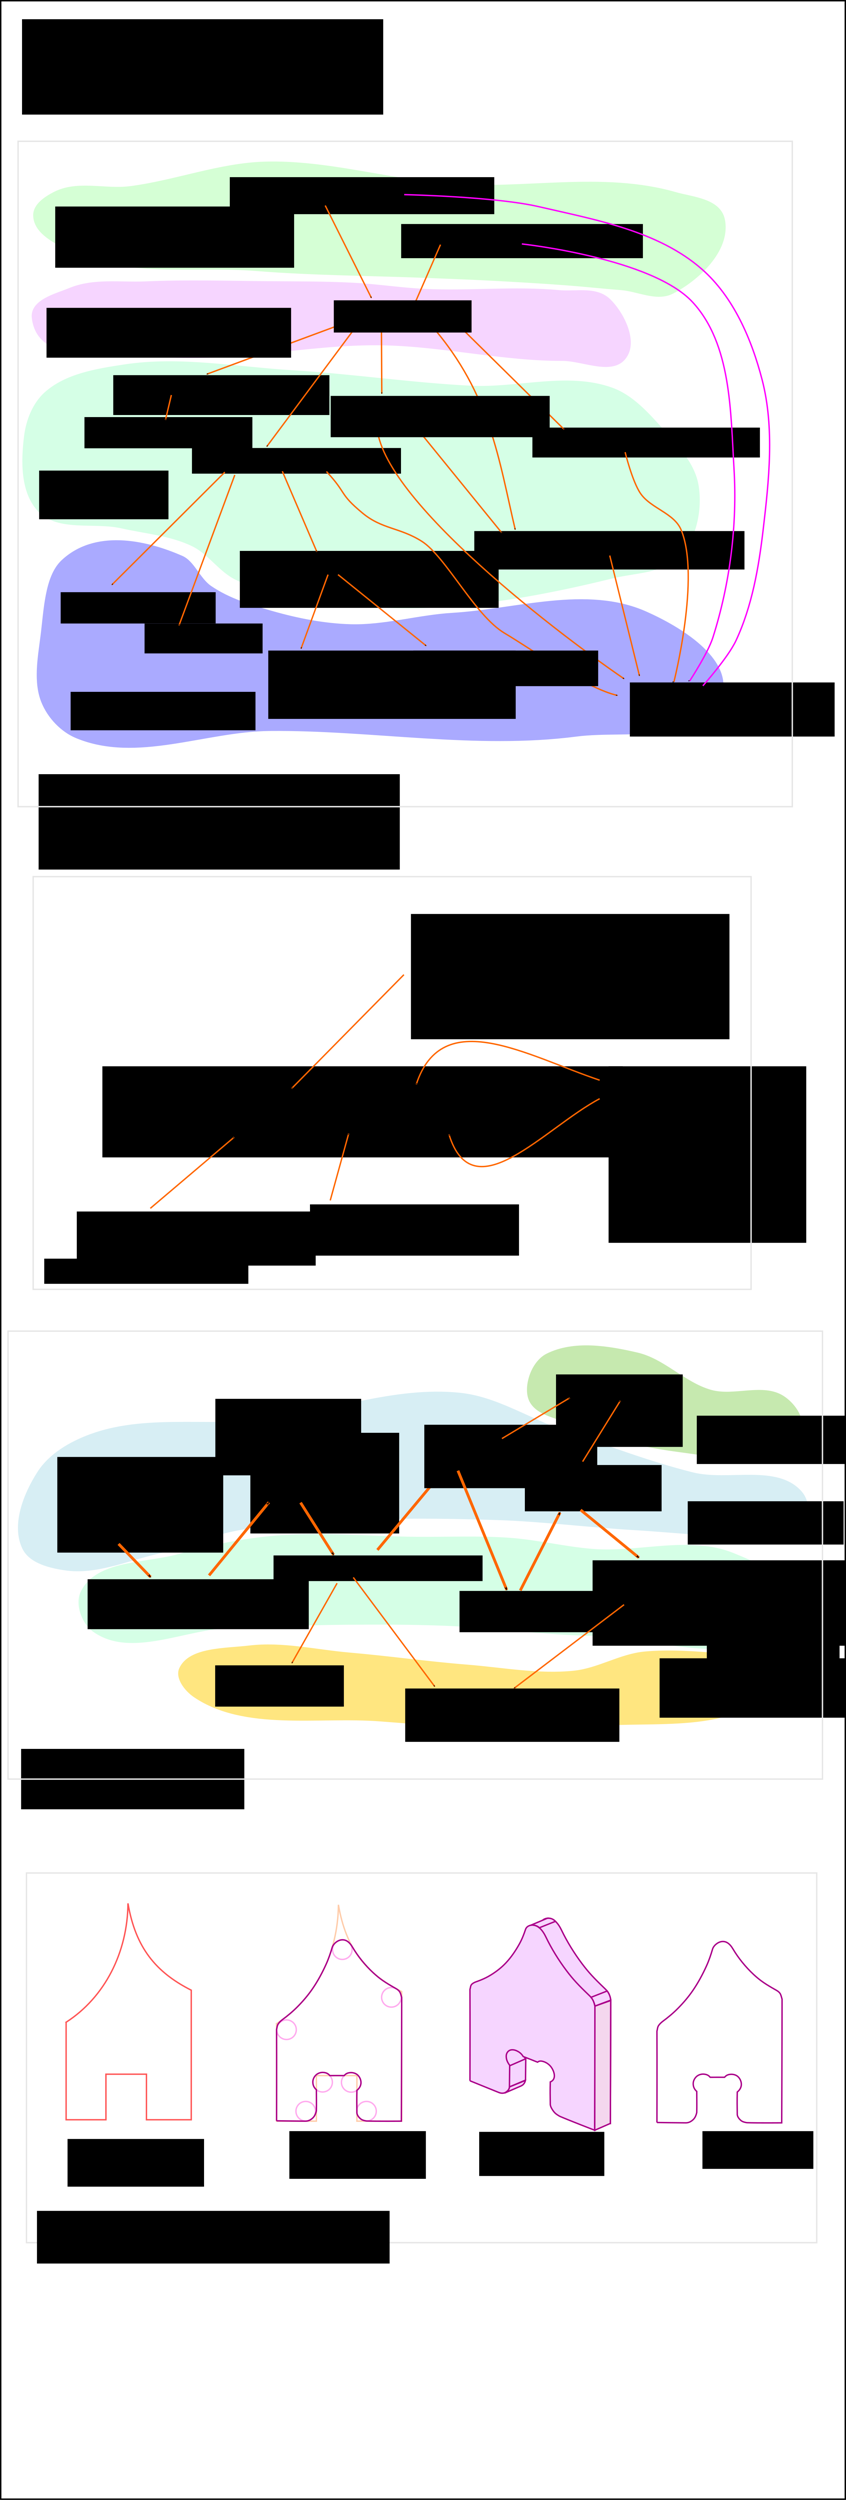 <?xml version="1.0" encoding="UTF-8" standalone="no"?>
<!-- Created with Inkscape (http://www.inkscape.org/) -->

<svg
   xmlns:dc="http://purl.org/dc/elements/1.1/"
   xmlns:cc="http://creativecommons.org/ns#"
   xmlns:rdf="http://www.w3.org/1999/02/22-rdf-syntax-ns#"
   xmlns:svg="http://www.w3.org/2000/svg"
   xmlns="http://www.w3.org/2000/svg"
   xmlns:sodipodi="http://sodipodi.sourceforge.net/DTD/sodipodi-0.dtd"
   xmlns:inkscape="http://www.inkscape.org/namespaces/inkscape"
   width="601"
   height="1773.812"
   id="svg2"
   version="1.1"
   inkscape:version="0.48.3.1 r9886"
   sodipodi:docname="cnc25d_architecture.svg">
  <defs
     id="defs4">
    <marker
       inkscape:stockid="Arrow1Mend"
       orient="auto"
       refY="0"
       refX="0"
       id="Arrow1Mend"
       style="overflow:visible">
      <path
         id="path3851"
         d="M 0,0 5,-5 -12.5,0 5,5 0,0 z"
         style="fill-rule:evenodd;stroke:#000000;stroke-width:1pt"
         transform="matrix(-0.4,0,0,-0.4,-4,0)"
         inkscape:connector-curvature="0" />
    </marker>
    <marker
       inkscape:stockid="Arrow1Mend"
       orient="auto"
       refY="0"
       refX="0"
       id="Arrow1Mend-3"
       style="overflow:visible">
      <path
         inkscape:connector-curvature="0"
         id="path3851-9"
         d="M 0,0 5,-5 -12.5,0 5,5 0,0 z"
         style="fill-rule:evenodd;stroke:#000000;stroke-width:1pt"
         transform="matrix(-0.4,0,0,-0.4,-4,0)" />
    </marker>
    <marker
       inkscape:stockid="Arrow1Mend"
       orient="auto"
       refY="0"
       refX="0"
       id="Arrow1Mend-5"
       style="overflow:visible">
      <path
         inkscape:connector-curvature="0"
         id="path3851-1"
         d="M 0,0 5,-5 -12.5,0 5,5 0,0 z"
         style="fill-rule:evenodd;stroke:#000000;stroke-width:1pt"
         transform="matrix(-0.4,0,0,-0.4,-4,0)" />
    </marker>
    <marker
       inkscape:stockid="Arrow1Mend"
       orient="auto"
       refY="0"
       refX="0"
       id="Arrow1Mend-51"
       style="overflow:visible">
      <path
         inkscape:connector-curvature="0"
         id="path3851-5"
         d="M 0,0 5,-5 -12.5,0 5,5 0,0 z"
         style="fill-rule:evenodd;stroke:#000000;stroke-width:1pt"
         transform="matrix(-0.4,0,0,-0.4,-4,0)" />
    </marker>
    <marker
       inkscape:stockid="Arrow1Mend"
       orient="auto"
       refY="0"
       refX="0"
       id="Arrow1Mend-8"
       style="overflow:visible">
      <path
         inkscape:connector-curvature="0"
         id="path3851-2"
         d="M 0,0 5,-5 -12.5,0 5,5 0,0 z"
         style="fill-rule:evenodd;stroke:#000000;stroke-width:1pt"
         transform="matrix(-0.4,0,0,-0.4,-4,0)" />
    </marker>
    <marker
       inkscape:stockid="Arrow1Mend"
       orient="auto"
       refY="0"
       refX="0"
       id="Arrow1Mend-4"
       style="overflow:visible">
      <path
         inkscape:connector-curvature="0"
         id="path3851-0"
         d="M 0,0 5,-5 -12.5,0 5,5 0,0 z"
         style="fill-rule:evenodd;stroke:#000000;stroke-width:1pt"
         transform="matrix(-0.4,0,0,-0.4,-4,0)" />
    </marker>
    <marker
       inkscape:stockid="Arrow1Mend"
       orient="auto"
       refY="0"
       refX="0"
       id="Arrow1Mend-1"
       style="overflow:visible">
      <path
         inkscape:connector-curvature="0"
         id="path3851-4"
         d="M 0,0 5,-5 -12.5,0 5,5 0,0 z"
         style="fill-rule:evenodd;stroke:#000000;stroke-width:1pt"
         transform="matrix(-0.4,0,0,-0.4,-4,0)" />
    </marker>
    <marker
       inkscape:stockid="Arrow1Mend"
       orient="auto"
       refY="0"
       refX="0"
       id="Arrow1Mend-83"
       style="overflow:visible">
      <path
         inkscape:connector-curvature="0"
         id="path3851-3"
         d="M 0,0 5,-5 -12.5,0 5,5 0,0 z"
         style="fill-rule:evenodd;stroke:#000000;stroke-width:1pt"
         transform="matrix(-0.4,0,0,-0.4,-4,0)" />
    </marker>
    <marker
       inkscape:stockid="Arrow1Mend"
       orient="auto"
       refY="0"
       refX="0"
       id="Arrow1Mend-53"
       style="overflow:visible">
      <path
         inkscape:connector-curvature="0"
         id="path3851-8"
         d="M 0,0 5,-5 -12.5,0 5,5 0,0 z"
         style="fill-rule:evenodd;stroke:#000000;stroke-width:1pt"
         transform="matrix(-0.4,0,0,-0.4,-4,0)" />
    </marker>
    <marker
       inkscape:stockid="Arrow1Mend"
       orient="auto"
       refY="0"
       refX="0"
       id="Arrow1Mend-7"
       style="overflow:visible">
      <path
         inkscape:connector-curvature="0"
         id="path3851-42"
         d="M 0,0 5,-5 -12.5,0 5,5 0,0 z"
         style="fill-rule:evenodd;stroke:#000000;stroke-width:1pt"
         transform="matrix(-0.4,0,0,-0.4,-4,0)" />
    </marker>
    <marker
       inkscape:stockid="Arrow1Mend"
       orient="auto"
       refY="0"
       refX="0"
       id="Arrow1Mend-6"
       style="overflow:visible">
      <path
         inkscape:connector-curvature="0"
         id="path3851-21"
         d="M 0,0 5,-5 -12.5,0 5,5 0,0 z"
         style="fill-rule:evenodd;stroke:#000000;stroke-width:1pt"
         transform="matrix(-0.4,0,0,-0.4,-4,0)" />
    </marker>
    <marker
       inkscape:stockid="Arrow1Mend"
       orient="auto"
       refY="0"
       refX="0"
       id="Arrow1Mend-78"
       style="overflow:visible">
      <path
         inkscape:connector-curvature="0"
         id="path3851-7"
         d="M 0,0 5,-5 -12.5,0 5,5 0,0 z"
         style="fill-rule:evenodd;stroke:#000000;stroke-width:1pt"
         transform="matrix(-0.4,0,0,-0.4,-4,0)" />
    </marker>
    <marker
       inkscape:stockid="Arrow1Mend"
       orient="auto"
       refY="0"
       refX="0"
       id="Arrow1Mend-37"
       style="overflow:visible">
      <path
         inkscape:connector-curvature="0"
         id="path3851-55"
         d="M 0,0 5,-5 -12.5,0 5,5 0,0 z"
         style="fill-rule:evenodd;stroke:#000000;stroke-width:1pt"
         transform="matrix(-0.4,0,0,-0.4,-4,0)" />
    </marker>
    <marker
       inkscape:stockid="Arrow1Mend"
       orient="auto"
       refY="0"
       refX="0"
       id="Arrow1Mend-67"
       style="overflow:visible">
      <path
         inkscape:connector-curvature="0"
         id="path3851-56"
         d="M 0,0 5,-5 -12.5,0 5,5 0,0 z"
         style="fill-rule:evenodd;stroke:#000000;stroke-width:1pt"
         transform="matrix(-0.4,0,0,-0.4,-4,0)" />
    </marker>
    <marker
       inkscape:stockid="Arrow1Mend"
       orient="auto"
       refY="0"
       refX="0"
       id="Arrow1Mend-71"
       style="overflow:visible">
      <path
         inkscape:connector-curvature="0"
         id="path3851-97"
         d="M 0,0 5,-5 -12.5,0 5,5 0,0 z"
         style="fill-rule:evenodd;stroke:#000000;stroke-width:1pt"
         transform="matrix(-0.4,0,0,-0.4,-4,0)" />
    </marker>
    <marker
       inkscape:stockid="Arrow1Mend"
       orient="auto"
       refY="0"
       refX="0"
       id="Arrow1Mend-61"
       style="overflow:visible">
      <path
         inkscape:connector-curvature="0"
         id="path3851-559"
         d="M 0,0 5,-5 -12.5,0 5,5 0,0 z"
         style="fill-rule:evenodd;stroke:#000000;stroke-width:1pt"
         transform="matrix(-0.4,0,0,-0.4,-4,0)" />
    </marker>
    <marker
       inkscape:stockid="Arrow1Mend"
       orient="auto"
       refY="0"
       refX="0"
       id="Arrow1Mend-57"
       style="overflow:visible">
      <path
         id="path3851-57"
         d="M 0,0 5,-5 -12.5,0 5,5 0,0 z"
         style="fill-rule:evenodd;stroke:#000000;stroke-width:1pt"
         transform="matrix(-0.4,0,0,-0.4,-4,0)"
         inkscape:connector-curvature="0" />
    </marker>
    <marker
       inkscape:stockid="Arrow1Mend"
       orient="auto"
       refY="0"
       refX="0"
       id="Arrow1Mend-0"
       style="overflow:visible">
      <path
         id="path3851-03"
         d="M 0,0 5,-5 -12.5,0 5,5 0,0 z"
         style="fill-rule:evenodd;stroke:#000000;stroke-width:1pt"
         transform="matrix(-0.4,0,0,-0.4,-4,0)"
         inkscape:connector-curvature="0" />
    </marker>
    <marker
       inkscape:stockid="Arrow1Mend"
       orient="auto"
       refY="0"
       refX="0"
       id="Arrow1Mend-9"
       style="overflow:visible">
      <path
         id="path3851-86"
         d="M 0,0 5,-5 -12.5,0 5,5 0,0 z"
         style="fill-rule:evenodd;stroke:#000000;stroke-width:1pt"
         transform="matrix(-0.4,0,0,-0.4,-4,0)"
         inkscape:connector-curvature="0" />
    </marker>
    <marker
       inkscape:stockid="Arrow1Mend"
       orient="auto"
       refY="0"
       refX="0"
       id="Arrow1Mend-55"
       style="overflow:visible">
      <path
         id="path3851-211"
         d="M 0,0 5,-5 -12.5,0 5,5 0,0 z"
         style="fill-rule:evenodd;stroke:#000000;stroke-width:1pt"
         transform="matrix(-0.4,0,0,-0.4,-4,0)"
         inkscape:connector-curvature="0" />
    </marker>
    <marker
       inkscape:stockid="Arrow1Mend"
       orient="auto"
       refY="0"
       refX="0"
       id="Arrow1Mend-75"
       style="overflow:visible">
      <path
         id="path3851-78"
         d="M 0,0 5,-5 -12.5,0 5,5 0,0 z"
         style="fill-rule:evenodd;stroke:#000000;stroke-width:1pt"
         transform="matrix(-0.4,0,0,-0.4,-4,0)"
         inkscape:connector-curvature="0" />
    </marker>
    <marker
       inkscape:stockid="Arrow1Mend"
       orient="auto"
       refY="0"
       refX="0"
       id="Arrow1Mend-31"
       style="overflow:visible">
      <path
         id="path3851-6"
         d="M 0,0 5,-5 -12.5,0 5,5 0,0 z"
         style="fill-rule:evenodd;stroke:#000000;stroke-width:1pt"
         transform="matrix(-0.4,0,0,-0.4,-4,0)"
         inkscape:connector-curvature="0" />
    </marker>
    <marker
       inkscape:stockid="Arrow1Mend"
       orient="auto"
       refY="0"
       refX="0"
       id="Arrow1Mend-92"
       style="overflow:visible">
      <path
         id="path3851-574"
         d="M 0,0 5,-5 -12.5,0 5,5 0,0 z"
         style="fill-rule:evenodd;stroke:#000000;stroke-width:1pt"
         transform="matrix(-0.4,0,0,-0.4,-4,0)"
         inkscape:connector-curvature="0" />
    </marker>
    <marker
       inkscape:stockid="Arrow1Mend"
       orient="auto"
       refY="0"
       refX="0"
       id="Arrow1Mend-2"
       style="overflow:visible">
      <path
         id="path3851-27"
         d="M 0,0 5,-5 -12.5,0 5,5 0,0 z"
         style="fill-rule:evenodd;stroke:#000000;stroke-width:1pt"
         transform="matrix(-0.4,0,0,-0.4,-4,0)"
         inkscape:connector-curvature="0" />
    </marker>
    <marker
       inkscape:stockid="Arrow1Mend"
       orient="auto"
       refY="0"
       refX="0"
       id="Arrow1Mend-36"
       style="overflow:visible">
      <path
         id="path3851-73"
         d="M 0,0 5,-5 -12.5,0 5,5 0,0 z"
         style="fill-rule:evenodd;stroke:#000000;stroke-width:1pt"
         transform="matrix(-0.4,0,0,-0.4,-4,0)"
         inkscape:connector-curvature="0" />
    </marker>
    <marker
       inkscape:stockid="Arrow1Mend"
       orient="auto"
       refY="0"
       refX="0"
       id="Arrow1Mend-65"
       style="overflow:visible">
      <path
         id="path3851-28"
         d="M 0,0 5,-5 -12.5,0 5,5 0,0 z"
         style="fill-rule:evenodd;stroke:#000000;stroke-width:1pt"
         transform="matrix(-0.4,0,0,-0.4,-4,0)"
         inkscape:connector-curvature="0" />
    </marker>
    <marker
       inkscape:stockid="Arrow1Mend"
       orient="auto"
       refY="0"
       refX="0"
       id="Arrow1Mend-23"
       style="overflow:visible">
      <path
         id="path3851-285"
         d="M 0,0 5,-5 -12.5,0 5,5 0,0 z"
         style="fill-rule:evenodd;stroke:#000000;stroke-width:1pt"
         transform="matrix(-0.4,0,0,-0.4,-4,0)"
         inkscape:connector-curvature="0" />
    </marker>
    <marker
       inkscape:stockid="Arrow1Mend"
       orient="auto"
       refY="0"
       refX="0"
       id="Arrow1Mend-44"
       style="overflow:visible">
      <path
         id="path3851-53"
         d="M 0,0 5,-5 -12.5,0 5,5 0,0 z"
         style="fill-rule:evenodd;stroke:#000000;stroke-width:1pt"
         transform="matrix(-0.4,0,0,-0.4,-4,0)"
         inkscape:connector-curvature="0" />
    </marker>
    <marker
       inkscape:stockid="Arrow1Mend"
       orient="auto"
       refY="0"
       refX="0"
       id="Arrow1Mend-03"
       style="overflow:visible">
      <path
         id="path3851-786"
         d="M 0,0 5,-5 -12.5,0 5,5 0,0 z"
         style="fill-rule:evenodd;stroke:#000000;stroke-width:1pt"
         transform="matrix(-0.4,0,0,-0.4,-4,0)"
         inkscape:connector-curvature="0" />
    </marker>
    <marker
       inkscape:stockid="Arrow1Mend"
       orient="auto"
       refY="0"
       refX="0"
       id="Arrow1Mend-17"
       style="overflow:visible">
      <path
         id="path3851-06"
         d="M 0,0 5,-5 -12.5,0 5,5 0,0 z"
         style="fill-rule:evenodd;stroke:#000000;stroke-width:1pt"
         transform="matrix(-0.4,0,0,-0.4,-4,0)"
         inkscape:connector-curvature="0" />
    </marker>
    <marker
       inkscape:stockid="Arrow1Mend"
       orient="auto"
       refY="0"
       refX="0"
       id="Arrow1Mend-08"
       style="overflow:visible">
      <path
         id="path3851-40"
         d="M 0,0 5,-5 -12.5,0 5,5 0,0 z"
         style="fill-rule:evenodd;stroke:#000000;stroke-width:1pt"
         transform="matrix(-0.4,0,0,-0.4,-4,0)"
         inkscape:connector-curvature="0" />
    </marker>
    <marker
       inkscape:stockid="Arrow1Mend"
       orient="auto"
       refY="0"
       refX="0"
       id="Arrow1Mend-76"
       style="overflow:visible">
      <path
         id="path3851-270"
         d="M 0,0 5,-5 -12.5,0 5,5 0,0 z"
         style="fill-rule:evenodd;stroke:#000000;stroke-width:1pt"
         transform="matrix(-0.4,0,0,-0.4,-4,0)"
         inkscape:connector-curvature="0" />
    </marker>
    <marker
       inkscape:stockid="Arrow1Mend"
       orient="auto"
       refY="0"
       refX="0"
       id="Arrow1Mend-77"
       style="overflow:visible">
      <path
         id="path3851-81"
         d="M 0,0 5,-5 -12.5,0 5,5 0,0 z"
         style="fill-rule:evenodd;stroke:#000000;stroke-width:1pt"
         transform="matrix(-0.4,0,0,-0.4,-4,0)"
         inkscape:connector-curvature="0" />
    </marker>
    <marker
       inkscape:stockid="Arrow1Mend"
       orient="auto"
       refY="0"
       refX="0"
       id="Arrow1Mend-29"
       style="overflow:visible">
      <path
         id="path3851-67"
         d="M 0,0 5,-5 -12.5,0 5,5 0,0 z"
         style="fill-rule:evenodd;stroke:#000000;stroke-width:1pt"
         transform="matrix(-0.4,0,0,-0.4,-4,0)"
         inkscape:connector-curvature="0" />
    </marker>
    <marker
       inkscape:stockid="Arrow1Mend"
       orient="auto"
       refY="0"
       refX="0"
       id="Arrow1Mend-88"
       style="overflow:visible">
      <path
         id="path3851-409"
         d="M 0,0 5,-5 -12.5,0 5,5 0,0 z"
         style="fill-rule:evenodd;stroke:#000000;stroke-width:1pt"
         transform="matrix(-0.4,0,0,-0.4,-4,0)"
         inkscape:connector-curvature="0" />
    </marker>
  </defs>
  <sodipodi:namedview
     id="base"
     pagecolor="#ffffff"
     bordercolor="#666666"
     borderopacity="1.0"
     inkscape:pageopacity="0.0"
     inkscape:pageshadow="2"
     inkscape:zoom="0.9899495"
     inkscape:cx="322.39626"
     inkscape:cy="446.19983"
     inkscape:document-units="px"
     inkscape:current-layer="layer1"
     showgrid="false"
     inkscape:window-width="1424"
     inkscape:window-height="986"
     inkscape:window-x="488"
     inkscape:window-y="40"
     inkscape:window-maximized="0"
     fit-margin-top="0"
     fit-margin-left="0"
     fit-margin-right="0"
     fit-margin-bottom="0"
     showguides="true"
     inkscape:guide-bbox="true"
     inkscape:object-paths="true"
     inkscape:snap-intersection-paths="true"
     inkscape:snap-global="false" />
  <g
     inkscape:label="Layer 1"
     inkscape:groupmode="layer"
     id="layer1"
     transform="translate(6.562,3.75)">
    <path
       style="color:#000000;fill:#f6d5ff;stroke:#aa0088;stroke-width:1;stroke-linecap:butt;stroke-linejoin:miter;stroke-miterlimit:4;stroke-opacity:1;stroke-dasharray:none;stroke-dashoffset:0;marker:none;visibility:visible;display:inline;overflow:visible;enable-background:accumulate"
       d="m 338.405,1467.844 c 0,0 15.141,6.168 20.456,8.285 2.221,0.91 3.978,0.533 5.398,-0.271 1.319,-0.747 2.014,-2.344 2.43,-3.961 0.125,-4.937 0.016,-9.955 0,-14.972 -1.944,-2.488 -2.562,-4.647 -2.516,-6.712 0.04,-1.811 1.052,-3.299 2.426,-3.963 1.292,-0.624 3.166,-0.507 4.881,0.267 1.751,0.79 3.423,1.886 4.755,4.12 4.233,1.6 6.755,2.657 10.194,4.01 1.337,-1.097 2.785,-0.903 4.411,-0.373 1.788,0.583 3.798,1.927 5.117,3.659 1.537,2.019 2.529,4.696 2.406,6.732 -0.116,1.915 -1.126,3.299 -2.886,4.001 -0.162,5.707 -0.091,10.404 0,16.132 0.243,1.82 1.486,3.622 2.304,4.709 0.772,1.025 1.75,2.061 4.514,3.593 7.726,3.3 24.749,9.847 24.749,9.847 0,0 0.242,-57.918 0.253,-87.645 -0.373,-1.362 -0.737,-3.39 -1.485,-4.736 -0.805,-1.449 -1.783,-2.422 -2.975,-3.564 -7.428,-7.119 -11.121,-11.038 -15.83,-17.276 -5.658,-7.496 -10.764,-15.815 -14.592,-23.773 -1.087,-2.26 -2.502,-4.643 -4.389,-6.373 -1.134,-1.04 -2.532,-1.776 -3.796,-2.07 -1.529,-0.355 -2.985,-0.099 -4.142,0.475 -0.991,0.493 -1.83,1.323 -2.202,2.451 -1.134,3.435 -2.55,7.03 -4.292,10.171 -2.752,4.961 -5.922,9.608 -9.68,13.606 -3.092,3.288 -6.665,6.074 -10.505,8.451 -3.347,2.072 -6.783,3.607 -10.856,5.021 -1.063,0.369 -2.318,1.044 -3.035,1.895 -0.755,0.896 -0.746,2.29 -1.114,3.49 0.111,20.997 0,64.776 0,64.776"
       id="path3402-7-7"
       inkscape:connector-curvature="0"
       sodipodi:nodetypes="ccsccsssccsssccscccssssssssssssscc" />
    <path
       style="color:#000000;fill:#d7eef4;stroke:#d7eef4;stroke-width:1px;stroke-linecap:butt;stroke-linejoin:miter;stroke-miterlimit:4;stroke-opacity:1;stroke-dasharray:none;stroke-dashoffset:0;marker:none;visibility:visible;display:inline;overflow:visible;enable-background:accumulate"
       d="m 57.723,1014.348 c -14.269,5.223 -28.897,13.665 -37.143,26.429 -10.009,15.492 -18.839,37.727 -10.714,54.286 4.925,10.037 18.935,13.397 30,15 21.54,3.12 43.101,-6.438 64.286,-11.429 18.846,-4.439 36.724,-12.651 55.714,-16.429 22.075,-4.391 44.671,-5.884 67.143,-7.143 39.938,-2.238 80.022,-2.063 120,-0.714 32.45,1.095 64.731,5.226 97.143,7.143 31.881,1.885 63.822,5.972 95.714,4.286 7.936,-0.419 18.47,2.522 23.571,-3.571 5.81,-6.939 5.195,-20.288 -0.714,-27.143 -17.048,-19.775 -51.81,-7.252 -77.143,-13.571 -31.341,-7.818 -61.599,-19.491 -92.143,-30 -24.429,-8.405 -47.17,-23.676 -72.857,-26.429 -47.336,-5.072 -94.206,13.974 -141.531,19.149 -40.343,4.412 -83.216,-3.813 -121.326,10.136 z"
       id="path4680"
       inkscape:connector-curvature="0"
       sodipodi:nodetypes="aaaaaaaaaaaaaaaaa" />
    <path
       style="color:#000000;fill:#c6e9af;stroke:#c6e9af;stroke-width:1px;stroke-linecap:butt;stroke-linejoin:miter;stroke-miterlimit:4;stroke-opacity:1;stroke-dasharray:none;stroke-dashoffset:0;marker:none;visibility:visible;display:inline;overflow:visible;enable-background:accumulate"
       d="m 369.866,972.92 c -1.888,5.9 -2.555,13.309 0.714,18.571 5.004,8.054 16.19,10.066 25,13.571 24.953,9.928 51.229,17.233 77.857,20.714 23.609,3.087 49.152,8.406 71.429,0 7.418,-2.799 16.528,-7.897 17.857,-15.714 1.465,-8.618 -5.501,-18.134 -12.857,-22.857 -14.475,-9.294 -34.878,0.404 -51.429,-4.286 -18.748,-5.312 -33.166,-22.005 -52.143,-26.429 -20.87,-4.865 -45.103,-8.838 -64.286,0.714 -5.926,2.951 -10.125,9.41 -12.143,15.714 z"
       id="path4682"
       inkscape:connector-curvature="0"
       sodipodi:nodetypes="aaaaaaaaaaa" />
    <path
       style="color:#000000;fill:#ffe680;stroke:#ffe680;stroke-width:1px;stroke-linecap:butt;stroke-linejoin:miter;stroke-miterlimit:4;stroke-opacity:1;stroke-dasharray:none;stroke-dashoffset:0;marker:none;visibility:visible;display:inline;overflow:visible;enable-background:accumulate"
       d="m 170.556,1164.348 c -17.247,2.053 -42.487,1.081 -49.261,15.714 -3.134,6.77 3.704,15.619 10.165,20 35.723,24.225 87.81,13.751 132.145,17.143 49.885,3.816 100.33,8.236 150.129,3.571 43.144,-4.041 102.403,5.692 126.672,-27.143 3.837,-5.191 1.89,-14.303 -3.128,-18.571 -8.831,-7.514 -21.282,-4.168 -32.088,-5.158 -17.891,-1.639 -37.315,-2.846 -53.924,-1.271 -17.308,1.642 -32.754,11.773 -50.043,13.572 -25.168,2.619 -50.611,-2.281 -75.847,-4.286 -27.958,-2.221 -55.727,-6.16 -83.666,-8.572 -23.683,-2.045 -47.566,-7.808 -71.155,-5 z"
       id="path4678"
       inkscape:connector-curvature="0"
       sodipodi:nodetypes="aaaaaasasaaaa" />
    <path
       style="color:#000000;fill:#d5ffe6;fill-opacity:1;stroke:#d5ffe6;stroke-width:1px;stroke-linecap:butt;stroke-linejoin:miter;stroke-miterlimit:4;stroke-opacity:1;stroke-dasharray:none;stroke-dashoffset:0;marker:none;visibility:visible;display:inline;overflow:visible;enable-background:accumulate"
       d="m 51.295,1125.777 c 10.839,-22.215 45.508,-19.674 69.286,-26.429 21.92,-6.227 44.45,-10.784 67.143,-12.857 33.67,-3.075 67.62,0.413 101.429,0.714 22.143,0.197 44.342,-0.88 66.429,0.714 19.648,1.418 38.937,6.264 58.571,7.857 33.238,2.697 69.082,-9.638 100,2.857 22.927,9.266 60.465,25.928 54.806,50 -4.64,19.735 -38.301,14.817 -58.489,16.676 -31.16,2.869 -66.395,-8.662 -93.459,-8.819 -35.793,-0.208 -71.376,-5.773 -107.143,-7.143 -23.793,-0.911 -47.619,-0.911 -71.429,-0.714 -26.913,0.223 -53.81,1.393 -80.714,2.143 -32.62,0.909 -71.327,21.859 -97.857,2.857 -7.898,-5.657 -12.832,-19.126 -8.571,-27.857 z"
       id="path4644"
       inkscape:connector-curvature="0"
       sodipodi:nodetypes="aaaaaaaaasaaaaa" />
    <path
       style="color:#000000;fill:#d5ffd5;stroke:#d5ffd5;stroke-width:1px;stroke-linecap:butt;stroke-linejoin:miter;stroke-miterlimit:4;stroke-opacity:1;stroke-dasharray:none;stroke-dashoffset:0;marker:none;visibility:visible;display:inline;overflow:visible;enable-background:accumulate"
       d="m 31.633,133.056 c -5.946,3.119 -14.255,8.3 -14.114,16.081 0.209,11.595 12.998,18.257 21.877,22.852 41.888,21.676 90.683,12.477 136.205,16.081 41.806,3.309 83.747,3.335 125.619,5.078 13.174,0.548 26.351,1.006 39.521,1.693 18.356,0.958 36.709,2.022 55.047,3.386 12.948,0.963 25.87,2.373 38.815,3.386 12.227,0.956 25.429,8.311 36.698,2.539 17.341,-8.882 40.684,-29.526 36.698,-51.629 -2.692,-14.926 -22.196,-15.914 -34.58,-19.467 -52.188,-14.971 -107.373,-1.745 -160.905,-5.925 -43.894,-3.427 -87.266,-17.048 -131.251,-15.69 -32.174,0.993 -63.317,13.231 -95.286,17.383 -18.035,2.342 -37.71,-4.492 -54.341,4.232 z"
       id="path4551"
       inkscape:connector-curvature="0"
       sodipodi:nodetypes="aaaaaaaaaaaaaaa" />
    <path
       style="color:#000000;fill:#f6d5ff;stroke:#f6d5ff;stroke-width:1px;stroke-linecap:butt;stroke-linejoin:miter;stroke-miterlimit:4;stroke-opacity:1;stroke-dasharray:none;stroke-dashoffset:0;marker:none;visibility:visible;display:inline;overflow:visible;enable-background:accumulate"
       d="m 42.785,201.107 c -9.873,4.087 -27.894,8.284 -26.225,21.045 4.434,33.899 52.848,21.886 80.329,25.628 56.3,7.667 113.191,-8.275 169.818,-6.967 42.182,0.974 84.067,11.115 126.256,11.029 15.476,-0.032 38.136,12.095 46.303,-4.236 5.904,-11.808 -3.805,-30.084 -12.624,-38.641 -9.561,-9.277 -23.936,-5.234 -36.035,-6.352 -31.675,-2.925 -63.545,0.62 -95.284,-0.884 -17.053,-0.808 -34.031,-3.486 -51.076,-4.369 -20.109,-1.041 -40.241,-0.926 -60.363,-1.092 -28.953,-0.24 -57.925,-1.143 -86.861,0.133 -18.112,0.799 -37.044,-2.412 -54.237,4.705 z"
       id="path4549"
       inkscape:connector-curvature="0"
       sodipodi:nodetypes="aaaaaaaaaaaaa" />
    <path
       style="color:#000000;fill:#d5ffe6;stroke:#d5ffe6;stroke-width:1px;stroke-linecap:butt;stroke-linejoin:miter;stroke-miterlimit:4;stroke-opacity:1;stroke-dasharray:none;stroke-dashoffset:0;marker:none;visibility:visible;display:inline;overflow:visible;enable-background:accumulate"
       d="m 25.443,275.064 c -8.312,7.477 -12.934,19.222 -14.362,30.311 -2.326,18.067 -2.694,40.762 10.129,53.701 13.98,14.106 39.072,7.204 58.448,11.567 16.952,3.818 34.907,5.19 50.539,12.779 11.681,5.671 19.167,18.128 30.862,23.768 19.902,9.597 42.482,12.736 64.348,15.911 26.046,3.782 52.601,5.181 78.875,3.629 41.961,-2.479 83.593,-10.549 124.41,-20.589 16.192,-3.983 36.073,-3.523 47.511,-15.657 11.675,-12.386 15.691,-32.535 13.091,-49.357 -2.486,-16.087 -15.335,-29.085 -26.183,-41.222 -9.953,-11.135 -20.846,-23.039 -34.897,-28.101 -31.479,-11.341 -66.928,0.306 -100.368,-1.371 -42.226,-2.117 -84.334,-8.413 -126.551,-10.968 -39.836,-2.411 -80.144,-10.122 -119.569,-4.113 -19.652,2.995 -41.505,6.417 -56.284,19.712 z"
       id="path4547"
       inkscape:connector-curvature="0"
       sodipodi:nodetypes="aaaaaaaaaaaaaaaaa" />
    <path
       style="color:#000000;fill:#aaaaff;stroke:#aaaaff;stroke-width:1px;stroke-linecap:butt;stroke-linejoin:miter;stroke-miterlimit:4;stroke-opacity:1;stroke-dasharray:none;stroke-dashoffset:0;marker:none;visibility:visible;display:inline;overflow:visible;enable-background:accumulate"
       d="m 37.44,394.224 c 23.075,-21.737 58.455,-14.899 85.447,-3.03 8.198,3.605 12.215,15.74 20.197,21.213 13.037,8.939 28.515,13.539 43.558,17.836 18.197,5.198 37.012,8.909 55.871,9.438 24.21,0.678 48.097,-6.644 72.242,-8.081 45.783,-2.725 95.285,-19.664 137.492,-1.01 23.909,10.567 60.807,32.669 53.83,58.783 -9.547,35.733 -67.639,24.441 -102.895,28.999 -72.177,9.33 -145.426,-4.618 -218.151,-3.939 -45.857,0.428 -94.586,22.935 -137.492,5.051 -10.405,-4.337 -19.826,-14.005 -24.307,-25.254 -5.647,-14.177 -2.525,-31.131 -0.551,-46.467 2.378,-18.47 2.953,-42.416 14.759,-53.538 z"
       id="path4545"
       inkscape:connector-curvature="0"
       sodipodi:nodetypes="aaaaaaaaaaaaaa" />
    <flowRoot
       xml:space="preserve"
       id="flowRoot2985"
       style="line-height:125%;letter-spacing:0px;word-spacing:0px;color:#000000;fill:#000000;fill-opacity:1;fill-rule:nonzero;stroke:none;stroke-width:1px;marker:none;visibility:visible;display:inline;overflow:visible;enable-background:accumulate"><flowRegion
         id="flowRegion2987"><rect
           id="rect2989"
           width="256.579"
           height="67.68"
           x="9.091"
           y="9.885" /></flowRegion><flowPara
         id="flowPara2991">cnc25d_architecture.svg</flowPara></flowRoot>    <flowRoot
       xml:space="preserve"
       id="flowRoot2993"
       style="line-height:125%;letter-spacing:0px;word-spacing:0px;color:#000000;fill:#000000;fill-opacity:1;fill-rule:nonzero;stroke:none;stroke-width:1px;marker:none;visibility:visible;display:inline;overflow:visible;enable-background:accumulate"
       transform="translate(78.965,46.949)"><flowRegion
         id="flowRegion2995"><rect
           id="rect2997"
           width="183.848"
           height="40.406"
           x="84.853"
           y="340.205" /></flowRegion><flowPara
         id="flowPara2999">display_backend.py</flowPara></flowRoot>    <flowRoot
       xml:space="preserve"
       id="flowRoot3001"
       style="line-height:125%;letter-spacing:0px;word-spacing:0px;color:#000000;fill:#000000;fill-opacity:1;fill-rule:nonzero;stroke:none;stroke-width:1px;marker:none;visibility:visible;display:inline;overflow:visible;enable-background:accumulate"
       transform="translate(40.917,38.587)"><flowRegion
         id="flowRegion3003"><rect
           id="rect3005"
           width="148.492"
           height="18.183"
           x="88.893"
           y="275.555" /></flowRegion><flowPara
         id="flowPara3007">outline_backends.py</flowPara></flowRoot>    <flowRoot
       xml:space="preserve"
       id="flowRoot3009"
       style="line-height:125%;letter-spacing:0px;word-spacing:0px;color:#000000;fill:#000000;fill-opacity:1;fill-rule:nonzero;stroke:none;stroke-width:1px;marker:none;visibility:visible;display:inline;overflow:visible;enable-background:accumulate"
       transform="translate(-29.137,48.521)"><flowRegion
         id="flowRegion3011"><rect
           id="rect3013"
           width="153.543"
           height="28.284"
           x="103.036"
           y="213.936" /></flowRegion><flowPara
         id="flowPara3015">cnc_outline.py</flowPara></flowRoot>    <flowRoot
       xml:space="preserve"
       id="flowRoot3017"
       style="line-height:125%;letter-spacing:0px;word-spacing:0px;color:#000000;fill:#000000;fill-opacity:1;fill-rule:nonzero;stroke:none;stroke-width:1px;marker:none;visibility:visible;display:inline;overflow:visible;enable-background:accumulate"
       transform="translate(-33.225,18.123)"><flowRegion
         id="flowRegion3019"><rect
           id="rect3021"
           width="187.888"
           height="26.264"
           x="189.909"
           y="103.829" /></flowRegion><flowPara
         id="flowPara3023">box_wood frame.py</flowPara></flowRoot>    <flowRoot
       xml:space="preserve"
       id="flowRoot3025"
       style="line-height:125%;letter-spacing:0px;word-spacing:0px;color:#000000;fill:#000000;fill-opacity:1;fill-rule:nonzero;stroke:none;stroke-width:1px;marker:none;visibility:visible;display:inline;overflow:visible;enable-background:accumulate"
       transform="translate(-119.573,46.327)"><flowRegion
         id="flowRegion3027"><rect
           id="rect3029"
           width="171.726"
           height="24.244"
           x="398"
           y="108.88" /></flowRegion><flowPara
         id="flowPara3031">gearwheel.py</flowPara></flowRoot>    <flowRoot
       xml:space="preserve"
       id="flowRoot3033"
       style="line-height:125%;letter-spacing:0px;word-spacing:0px;color:#000000;fill:#000000;fill-opacity:1;fill-rule:nonzero;stroke:none;stroke-width:1px;marker:none;visibility:visible;display:inline;overflow:visible;enable-background:accumulate"
       transform="translate(58.513,91.788)"><flowRegion
         id="flowRegion3035"><rect
           id="rect3037"
           width="161.624"
           height="21.213"
           x="313.147"
           y="207.875" /></flowRegion><flowPara
         id="flowPara3039">export_2d.py</flowPara></flowRoot>    <flowRoot
       xml:space="preserve"
       id="flowRoot3041"
       style="line-height:125%;letter-spacing:0px;word-spacing:0px;color:#000000;fill:#000000;fill-opacity:1;fill-rule:nonzero;stroke:none;stroke-width:1px;marker:none;visibility:visible;display:inline;overflow:visible;enable-background:accumulate"
       transform="translate(35.415,68.228)"><flowRegion
         id="flowRegion3043"><rect
           id="rect3045"
           width="191.929"
           height="27.274"
           x="294.965"
           y="304.849" /></flowRegion><flowPara
         id="flowPara3047">importing_freecad.py</flowPara></flowRoot>    <path
       style="color:#000000;fill:none;stroke:#ff6600;stroke-width:1px;stroke-linecap:butt;stroke-linejoin:miter;stroke-miterlimit:4;stroke-opacity:1;stroke-dasharray:none;stroke-dashoffset:0;marker:none;marker-end:url(#Arrow1Mend);visibility:visible;display:inline;overflow:visible;enable-background:accumulate"
       d="m 193.988,330.635 24.552,57.181"
       id="path3068"
       inkscape:connector-curvature="0"
       sodipodi:nodetypes="cc" />
    <path
       style="color:#000000;fill:none;stroke:#ff6600;stroke-width:1px;stroke-linecap:butt;stroke-linejoin:miter;stroke-miterlimit:4;stroke-opacity:1;stroke-dasharray:none;stroke-dashoffset:0;marker:none;marker-end:url(#Arrow1Mend);visibility:visible;display:inline;overflow:visible;enable-background:accumulate"
       d="m 264.403,227.016 0.266,48.61"
       id="path3068-1"
       inkscape:connector-curvature="0"
       sodipodi:nodetypes="cc" />
    <path
       style="color:#000000;fill:none;stroke:#ff6600;stroke-width:1px;stroke-linecap:butt;stroke-linejoin:miter;stroke-miterlimit:4;stroke-opacity:1;stroke-dasharray:none;stroke-dashoffset:0;marker:none;marker-end:url(#Arrow1Mend);visibility:visible;display:inline;overflow:visible;enable-background:accumulate"
       d="m 306.364,169.838 -17.672,40.385"
       id="path3068-8"
       inkscape:connector-curvature="0"
       sodipodi:nodetypes="cc" />
    <path
       style="color:#000000;fill:none;stroke:#ff6600;stroke-width:1px;stroke-linecap:butt;stroke-linejoin:miter;stroke-miterlimit:4;stroke-opacity:1;stroke-dasharray:none;stroke-dashoffset:0;marker:none;marker-end:url(#Arrow1Mend);visibility:visible;display:inline;overflow:visible;enable-background:accumulate"
       d="m 240.249,224.788 -99.911,36.966"
       id="path3068-13"
       inkscape:connector-curvature="0"
       sodipodi:nodetypes="cc" />
    <path
       style="color:#000000;fill:none;stroke:#ff6600;stroke-width:1px;stroke-linecap:butt;stroke-linejoin:miter;stroke-miterlimit:4;stroke-opacity:1;stroke-dasharray:none;stroke-dashoffset:0;marker:none;marker-end:url(#Arrow1Mend);visibility:visible;display:inline;overflow:visible;enable-background:accumulate"
       d="m 317.588,225.481 76.63,75.495"
       id="path3068-135"
       inkscape:connector-curvature="0"
       sodipodi:nodetypes="cc" />
    <path
       style="color:#000000;fill:none;stroke:#ff6600;stroke-width:1px;stroke-linecap:butt;stroke-linejoin:miter;stroke-miterlimit:4;stroke-opacity:1;stroke-dasharray:none;stroke-dashoffset:0;marker:none;marker-end:url(#Arrow1Mend);visibility:visible;display:inline;overflow:visible;enable-background:accumulate"
       d="m 300.669,228.093 c 41.402,47.988 47.135,94.548 58.787,143.965"
       id="path3068-4"
       inkscape:connector-curvature="0"
       sodipodi:nodetypes="cc" />
    <path
       style="color:#000000;fill:none;stroke:#ff6600;stroke-width:1px;stroke-linecap:butt;stroke-linejoin:miter;stroke-miterlimit:4;stroke-opacity:1;stroke-dasharray:none;stroke-dashoffset:0;marker:none;marker-end:url(#Arrow1Mend);visibility:visible;display:inline;overflow:visible;enable-background:accumulate"
       d="m 437.525,317.083 c 0,0 5.033,20.662 10.898,29.26 7.273,10.663 23.865,13.92 28.853,25.824 13.922,33.227 -5.097,107.957 -5.097,107.957"
       id="path3068-3"
       inkscape:connector-curvature="0"
       sodipodi:nodetypes="caac" />
    <path
       style="color:#000000;fill:none;stroke:#ff6600;stroke-width:1px;stroke-linecap:butt;stroke-linejoin:miter;stroke-miterlimit:4;stroke-opacity:1;stroke-dasharray:none;stroke-dashoffset:0;marker:none;marker-end:url(#Arrow1Mend);visibility:visible;display:inline;overflow:visible;enable-background:accumulate"
       d="m 261.474,293.532 c -6.454,48.944 123.199,148.74 175.322,184.371"
       id="path3068-18"
       inkscape:connector-curvature="0"
       sodipodi:nodetypes="cc" />
    <path
       style="color:#000000;fill:none;stroke:#ff6600;stroke-width:1px;stroke-linecap:butt;stroke-linejoin:miter;stroke-miterlimit:4;stroke-opacity:1;stroke-dasharray:none;stroke-dashoffset:0;marker:none;marker-end:url(#Arrow1Mend);visibility:visible;display:inline;overflow:visible;enable-background:accumulate"
       d="m 286.598,296.547 63.234,77.689"
       id="path3068-7"
       inkscape:connector-curvature="0"
       sodipodi:nodetypes="cc" />
    <path
       style="color:#000000;fill:none;stroke:#ff6600;stroke-width:1px;stroke-linecap:butt;stroke-linejoin:miter;stroke-miterlimit:4;stroke-opacity:1;stroke-dasharray:none;stroke-dashoffset:0;marker:none;marker-end:url(#Arrow1Mend);visibility:visible;display:inline;overflow:visible;enable-background:accumulate"
       d="m 246.483,227.853 -63.537,85.25"
       id="path3068-5"
       inkscape:connector-curvature="0"
       sodipodi:nodetypes="cc" />
    <path
       style="color:#000000;fill:none;stroke:#ff6600;stroke-width:1px;stroke-linecap:butt;stroke-linejoin:miter;stroke-miterlimit:4;stroke-opacity:1;stroke-dasharray:none;stroke-dashoffset:0;marker:none;marker-end:url(#Arrow1Mend);visibility:visible;display:inline;overflow:visible;enable-background:accumulate"
       d="m 225.35,330.829 c 14.84,15.854 8.571,15.367 25.692,29.538 13.851,11.464 26.376,10.092 41.974,19.945 17.144,10.828 37.715,52.642 58.855,65.208 21.376,12.706 57.635,38.991 80.157,44.186"
       id="path3068-30"
       inkscape:connector-curvature="0"
       sodipodi:nodetypes="csssc" />
    <flowRoot
       xml:space="preserve"
       id="flowRoot4405"
       style="line-height:125%;letter-spacing:0px;word-spacing:0px;color:#000000;fill:#000000;fill-opacity:1;fill-rule:nonzero;stroke:none;stroke-width:1px;marker:none;visibility:visible;display:inline;overflow:visible;enable-background:accumulate"
       transform="translate(99.168,37.857)"><flowRegion
         id="flowRegion4407"><rect
           id="rect4409"
           width="175.767"
           height="48.487"
           x="84.853"
           y="420.007" /></flowRegion><flowPara
         id="flowPara4411">matplotlib</flowPara></flowRoot>    <flowRoot
       xml:space="preserve"
       id="flowRoot4413"
       style="line-height:125%;letter-spacing:0px;word-spacing:0px;color:#000000;fill:#000000;fill-opacity:1;fill-rule:nonzero;stroke:none;stroke-width:1px;marker:none;visibility:visible;display:inline;overflow:visible;enable-background:accumulate"
       transform="translate(85.026,34.827)"><flowRegion
         id="flowRegion4415"><rect
           id="rect4417"
           width="131.32"
           height="25.254"
           x="202.03"
           y="423.037" /></flowRegion><flowPara
         id="flowPara4419">Tkinter</flowPara></flowRoot>    <flowRoot
       xml:space="preserve"
       id="flowRoot4421"
       style="line-height:125%;letter-spacing:0px;word-spacing:0px;color:#000000;fill:#000000;fill-opacity:1;fill-rule:nonzero;stroke:none;stroke-width:1px;marker:none;visibility:visible;display:inline;overflow:visible;enable-background:accumulate;font-weight:bold;-inkscape-font-specification:Sans Bold"
       transform="translate(21.682,107.967)"><flowRegion
         id="flowRegion4423"><rect
           id="rect4425"
           width="145.462"
           height="38.386"
           x="419.213"
           y="372.53"
           style="font-weight:bold;-inkscape-font-specification:Sans Bold" /></flowRegion><flowPara
         id="flowPara4427">freecad</flowPara></flowRoot>    <flowRoot
       xml:space="preserve"
       id="flowRoot4429"
       style="line-height:125%;letter-spacing:0px;word-spacing:0px;color:#000000;fill:#000000;fill-opacity:1;fill-rule:nonzero;stroke:none;stroke-width:1px;marker:none;visibility:visible;display:inline;overflow:visible;enable-background:accumulate"
       transform="translate(14.315,110.588)"><flowRegion
         id="flowRegion4431"><rect
           id="rect4433"
           width="110.107"
           height="22.223"
           x="22.223"
           y="305.859" /></flowRegion><flowPara
         id="flowPara4435">dxfwrite</flowPara></flowRoot>    <flowRoot
       xml:space="preserve"
       id="flowRoot4437"
       style="line-height:125%;letter-spacing:0px;word-spacing:0px;color:#000000;fill:#000000;fill-opacity:1;fill-rule:nonzero;stroke:none;stroke-width:1px;marker:none;visibility:visible;display:inline;overflow:visible;enable-background:accumulate"
       transform="translate(77.955,100.487)"><flowRegion
         id="flowRegion4439"><rect
           id="rect4441"
           width="83.843"
           height="21.213"
           x="18.183"
           y="338.184" /></flowRegion><flowPara
         id="flowPara4443">svgwrite</flowPara></flowRoot>    <path
       style="color:#000000;fill:none;stroke:#ff6600;stroke-width:1px;stroke-linecap:butt;stroke-linejoin:miter;stroke-miterlimit:4;stroke-opacity:1;stroke-dasharray:none;stroke-dashoffset:0;marker:none;marker-end:url(#Arrow1Mend);visibility:visible;display:inline;overflow:visible;enable-background:accumulate"
       d="M 153.173,331.248 72.893,411.223"
       id="path3068-9"
       inkscape:connector-curvature="0"
       sodipodi:nodetypes="cc" />
    <path
       style="color:#000000;fill:none;stroke:#ff6600;stroke-width:1px;stroke-linecap:butt;stroke-linejoin:miter;stroke-miterlimit:4;stroke-opacity:1;stroke-dasharray:none;stroke-dashoffset:0;marker:none;marker-end:url(#Arrow1Mend);visibility:visible;display:inline;overflow:visible;enable-background:accumulate"
       d="M 160.244,333.268 120.543,440.171"
       id="path3068-59"
       inkscape:connector-curvature="0"
       sodipodi:nodetypes="cc" />
    <path
       style="color:#000000;fill:none;stroke:#ff6600;stroke-width:1px;stroke-linecap:butt;stroke-linejoin:miter;stroke-miterlimit:4;stroke-opacity:1;stroke-dasharray:none;stroke-dashoffset:0;marker:none;marker-end:url(#Arrow1Mend);visibility:visible;display:inline;overflow:visible;enable-background:accumulate"
       d="m 226.487,403.978 -19.193,52.528"
       id="path3068-72"
       inkscape:connector-curvature="0"
       sodipodi:nodetypes="cc" />
    <path
       style="color:#000000;fill:none;stroke:#ff6600;stroke-width:1px;stroke-linecap:butt;stroke-linejoin:miter;stroke-miterlimit:4;stroke-opacity:1;stroke-dasharray:none;stroke-dashoffset:0;marker:none;marker-end:url(#Arrow1Mend);visibility:visible;display:inline;overflow:visible;enable-background:accumulate"
       d="m 233.558,403.978 62.629,50.508"
       id="path3068-84"
       inkscape:connector-curvature="0"
       sodipodi:nodetypes="cc" />
    <path
       style="color:#000000;fill:none;stroke:#ff6600;stroke-width:1px;stroke-linecap:butt;stroke-linejoin:miter;stroke-miterlimit:4;stroke-opacity:1;stroke-dasharray:none;stroke-dashoffset:0;marker:none;marker-end:url(#Arrow1Mend);visibility:visible;display:inline;overflow:visible;enable-background:accumulate"
       d="m 426.607,390.449 21.112,85.364"
       id="path3068-133"
       inkscape:connector-curvature="0"
       sodipodi:nodetypes="cc" />
    <flowRoot
       xml:space="preserve"
       id="flowRoot4513"
       style="font-style:italic;line-height:125%;letter-spacing:0px;word-spacing:0px;color:#000000;fill:#000000;fill-opacity:1;fill-rule:nonzero;stroke:none;stroke-width:1px;marker:none;visibility:visible;display:inline;overflow:visible;enable-background:accumulate;-inkscape-font-specification:Sans Italic"
       transform="translate(-9.755,73.305)"><flowRegion
         id="flowRegion4515"><rect
           id="rect4517"
           width="169.706"
           height="43.437"
           x="42.426"
           y="69.484"
           style="font-style:italic;-inkscape-font-specification:Sans Italic" /></flowRegion><flowPara
         id="flowPara4519">design examples</flowPara></flowRoot>    <flowRoot
       xml:space="preserve"
       id="flowRoot4521"
       style="font-style:italic;line-height:125%;letter-spacing:0px;word-spacing:0px;color:#000000;fill:#000000;fill-opacity:1;fill-rule:nonzero;stroke:none;stroke-width:1px;marker:none;visibility:visible;display:inline;overflow:visible;enable-background:accumulate;-inkscape-font-specification:Sans Italic"
       transform="translate(-7.857,26.01)"><flowRegion
         id="flowRegion4523"><rect
           id="rect4525"
           width="173.746"
           height="35.355"
           x="34.345"
           y="188.682"
           style="font-style:italic;-inkscape-font-specification:Sans Italic" /></flowRegion><flowPara
         id="flowPara4527">cnc25d api</flowPara></flowRoot>    <flowRoot
       xml:space="preserve"
       id="flowRoot4529"
       style="font-style:italic;font-weight:normal;line-height:125%;letter-spacing:0px;word-spacing:0px;color:#000000;fill:#000000;fill-opacity:1;fill-rule:nonzero;stroke:none;stroke-width:1px;marker:none;visibility:visible;display:inline;overflow:visible;enable-background:accumulate;-inkscape-font-specification:Sans Italic"
       transform="translate(-23.204,63.694)"><flowRegion
         id="flowRegion4531"><rect
           id="rect4533"
           width="91.87"
           height="34.54"
           x="44.447"
           y="266.464"
           style="font-style:italic;font-weight:normal;-inkscape-font-specification:Sans Italic" /></flowRegion><flowPara
         id="flowPara4535">cnc25d api </flowPara><flowPara
         id="flowPara3158">sub modules</flowPara></flowRoot>    <flowRoot
       xml:space="preserve"
       id="flowRoot4537"
       style="font-style:italic;line-height:125%;letter-spacing:0px;word-spacing:0px;color:#000000;fill:#000000;fill-opacity:1;fill-rule:nonzero;stroke:none;stroke-width:1px;marker:none;visibility:visible;display:inline;overflow:visible;enable-background:accumulate;-inkscape-font-specification:Sans Italic"
       transform="translate(24.417,137.862)"><flowRegion
         id="flowRegion4539"><rect
           id="rect4541"
           width="131.32"
           height="27.274"
           x="19.193"
           y="349.296"
           style="font-style:italic;-inkscape-font-specification:Sans Italic" /></flowRegion><flowPara
         id="flowPara4543">external packages</flowPara></flowRoot>    <rect
       style="fill:none;stroke:#000000;stroke-width:1;stroke-linecap:round;stroke-miterlimit:4;stroke-opacity:1;stroke-dasharray:none;stroke-dashoffset:0"
       id="rect4553"
       width="600"
       height="1772.817"
       x="-6.061"
       y="-3.247" />
    <flowRoot
       xml:space="preserve"
       id="flowRoot3103"
       style="line-height:125%;letter-spacing:0px;word-spacing:0px;color:#000000;fill:#000000;fill-opacity:1;fill-rule:nonzero;stroke:none;stroke-width:1px;marker:none;visibility:visible;display:inline;overflow:visible;enable-background:accumulate"
       transform="translate(-567.197,400.311)"><flowRegion
         id="flowRegion3105"><rect
           id="rect3107"
           width="369.716"
           height="64.65"
           x="633.366"
           y="352.545" /></flowRegion><flowPara
         id="flowPara3109">outline_backends api:</flowPara><flowPara
         id="flowPara3113">outline_arc_line(ai_segments, ai_backend)</flowPara><flowPara
         id="flowPara3111">outline_circle(ai_center, ai_radius, ai_backend)</flowPara></flowRoot>    <flowRoot
       xml:space="preserve"
       id="flowRoot3115"
       style="line-height:125%;letter-spacing:0px;word-spacing:0px;color:#000000;fill:#000000;fill-opacity:1;fill-rule:nonzero;stroke:none;stroke-width:1px;marker:none;visibility:visible;display:inline;overflow:visible;enable-background:accumulate"
       transform="translate(-567.197,400.311)"><flowRegion
         id="flowRegion3117"><rect
           id="rect3119"
           width="226.274"
           height="88.893"
           x="852.569"
           y="244.459" /></flowRegion><flowPara
         id="flowPara3121">ai_segments = [ # list or tuple</flowPara><flowPara
         id="flowPara3123">[x1,y1], # create a new line</flowPara><flowPara
         id="flowPara3125">[x2,y2, x3, y3] # create a new arc</flowPara><flowPara
         id="flowPara3127">... ] # can be close or open</flowPara></flowRoot>    <path
       style="color:#000000;fill:none;stroke:#ff6600;stroke-width:1px;stroke-linecap:butt;stroke-linejoin:miter;stroke-miterlimit:4;stroke-opacity:1;stroke-dasharray:none;stroke-dashoffset:0;marker:none;marker-end:url(#Arrow1Mend);visibility:visible;display:inline;overflow:visible;enable-background:accumulate"
       d="m 280.36,687.859 -79.802,80.812"
       id="path3068-48"
       inkscape:connector-curvature="0"
       sodipodi:nodetypes="cc" />
    <flowRoot
       xml:space="preserve"
       id="flowRoot3153"
       style="line-height:125%;letter-spacing:0px;word-spacing:0px;color:#000000;fill:#000000;fill-opacity:1;fill-rule:nonzero;stroke:none;stroke-width:1px;marker:none;visibility:visible;display:inline;overflow:visible;enable-background:accumulate"
       transform="translate(1.519,-86.583)"><flowRegion
         id="flowRegion3155"><rect
           id="rect3157"
           width="140.411"
           height="125.259"
           x="424.264"
           y="839.439" /></flowRegion><flowPara
         id="flowPara3159">ai_backend = </flowPara><flowPara
         id="flowPara3161">'freecad'</flowPara><flowPara
         id="flowPara3163">'svgwrite'</flowPara><flowPara
         id="flowPara3165">'dxfwrite'</flowPara><flowPara
         id="flowPara3167">'tkinter'</flowPara></flowRoot>    <path
       style="color:#000000;fill:none;stroke:#ff6600;stroke-width:1px;stroke-linecap:butt;stroke-linejoin:miter;stroke-miterlimit:4;stroke-opacity:1;stroke-dasharray:none;stroke-dashoffset:0;marker:none;marker-end:url(#Arrow1Mend);visibility:visible;display:inline;overflow:visible;enable-background:accumulate"
       d="m 419.443,762.727 c -51.674,-17.365 -111.798,-53.581 -130.31,3.03"
       id="path3068-48-9"
       inkscape:connector-curvature="0"
       sodipodi:nodetypes="cc" />
    <path
       style="color:#000000;fill:none;stroke:#ff6600;stroke-width:1px;stroke-linecap:butt;stroke-linejoin:miter;stroke-miterlimit:4;stroke-opacity:1;stroke-dasharray:none;stroke-dashoffset:0;marker:none;marker-end:url(#Arrow1Mend);visibility:visible;display:inline;overflow:visible;enable-background:accumulate"
       d="m 419.443,775.859 c -39.279,20.774 -89.917,80.672 -107.076,25.254"
       id="path3068-48-5"
       inkscape:connector-curvature="0"
       sodipodi:nodetypes="cc" />
    <flowRoot
       xml:space="preserve"
       id="flowRoot3204"
       style="line-height:125%;letter-spacing:0px;word-spacing:0px;color:#000000;fill:#000000;fill-opacity:1;fill-rule:nonzero;stroke:none;stroke-width:1px;marker:none;visibility:visible;display:inline;overflow:visible;enable-background:accumulate"
       transform="translate(1.519,-86.583)"><flowRegion
         id="flowRegion3206"><rect
           id="rect3208"
           width="169.706"
           height="38.386"
           x="46.467"
           y="942.474" /></flowRegion><flowPara
         id="flowPara3210">ai_center = (x1,y1)</flowPara></flowRoot>    <flowRoot
       xml:space="preserve"
       id="flowRoot3212"
       style="line-height:125%;letter-spacing:0px;word-spacing:0px;color:#000000;fill:#000000;fill-opacity:1;fill-rule:nonzero;stroke:none;stroke-width:1px;marker:none;visibility:visible;display:inline;overflow:visible;enable-background:accumulate"
       transform="translate(1.519,-86.583)"><flowRegion
         id="flowRegion3214"><rect
           id="rect3216"
           width="148.492"
           height="36.365"
           x="212.132"
           y="937.423" /></flowRegion><flowPara
         id="flowPara3218">float</flowPara></flowRoot>    <path
       style="color:#000000;fill:none;stroke:#ff6600;stroke-width:1px;stroke-linecap:butt;stroke-linejoin:miter;stroke-miterlimit:4;stroke-opacity:1;stroke-dasharray:none;stroke-dashoffset:0;marker:none;marker-end:url(#Arrow1Mend);visibility:visible;display:inline;overflow:visible;enable-background:accumulate"
       d="m 100.235,853.641 59.599,-50.508"
       id="path3068-48-8"
       inkscape:connector-curvature="0"
       sodipodi:nodetypes="cc" />
    <path
       style="color:#000000;fill:none;stroke:#ff6600;stroke-width:1px;stroke-linecap:butt;stroke-linejoin:miter;stroke-miterlimit:4;stroke-opacity:1;stroke-dasharray:none;stroke-dashoffset:0;marker:none;marker-end:url(#Arrow1Mend);visibility:visible;display:inline;overflow:visible;enable-background:accumulate"
       d="M 228.042,848.009 241.173,800.532"
       id="path3068-48-8-8"
       inkscape:connector-curvature="0"
       sodipodi:nodetypes="cc" />
    <flowRoot
       transform="translate(11.783,535.7)"
       xml:space="preserve"
       id="flowRoot2985-6"
       style="line-height:125%;letter-spacing:0px;word-spacing:0px;color:#000000;fill:#000000;fill-opacity:1;fill-rule:nonzero;stroke:none;stroke-width:1px;marker:none;visibility:visible;display:inline;overflow:visible;enable-background:accumulate"><flowRegion
         id="flowRegion2987-0"><rect
           id="rect2989-1"
           width="256.579"
           height="67.68"
           x="9.091"
           y="9.885" /></flowRegion><flowPara
         id="flowPara2991-5">cnc25d file dependency</flowPara></flowRoot>    <flowRoot
       xml:space="preserve"
       id="flowRoot3174"
       style="line-height:125%;letter-spacing:0px;word-spacing:0px;color:#000000;fill:#000000;fill-opacity:1;fill-rule:nonzero;stroke:none;stroke-width:1px;marker:none;visibility:visible;display:inline;overflow:visible;enable-background:accumulate"
       transform="translate(390.995,45.865)"><flowRegion
         id="flowRegion3176"><rect
           id="rect3178"
           width="155.563"
           height="29.294"
           x="-162.635"
           y="231.31" /></flowRegion><flowPara
         id="flowPara3180">positioning.py</flowPara></flowRoot>    <path
       style="color:#000000;fill:none;stroke:#ff6600;stroke-width:1px;stroke-linecap:butt;stroke-linejoin:miter;stroke-miterlimit:4;stroke-opacity:1;stroke-dasharray:none;stroke-dashoffset:0;marker:none;marker-end:url(#Arrow1Mend);visibility:visible;display:inline;overflow:visible;enable-background:accumulate"
       d="m 224.472,142.073 32.806,65.546"
       id="path3068-8-4"
       inkscape:connector-curvature="0"
       sodipodi:nodetypes="cc" />
    <flowRoot
       xml:space="preserve"
       id="flowRoot3160"
       style="line-height:125%;letter-spacing:0px;word-spacing:0px;color:#000000;fill:#000000;fill-opacity:1;fill-rule:nonzero;stroke:none;stroke-width:1px;marker:none;visibility:visible;display:inline;overflow:visible;enable-background:accumulate"
       transform="translate(44.866,14.821)"><flowRegion
         id="flowRegion3162"><rect
           id="rect3164"
           width="97.857"
           height="22.857"
           x="185.714"
           y="194.527" /></flowRegion><flowPara
         id="flowPara3166">cnc25d_api.py</flowPara></flowRoot>    <path
       style="color:#000000;fill:none;stroke:#ff00ff;stroke-width:1px;stroke-linecap:butt;stroke-linejoin:miter;stroke-miterlimit:4;stroke-opacity:1;stroke-dasharray:none;stroke-dashoffset:0;marker:none;visibility:visible;display:inline;overflow:visible;enable-background:accumulate;marker-end:url(#Arrow1Mend-31)"
       d="m 370.714,173.098 c 0,0 92.504,9.927 121.429,41.429 27.378,29.818 26.875,77.449 29.286,117.857 2.401,40.24 -2.789,81.583 -15,120 C 502.911,463.449 490,483.098 490,483.098"
       id="path3168"
       inkscape:connector-curvature="0"
       transform="translate(-6.562,-3.75)"
       sodipodi:nodetypes="caaac" />
    <path
       style="color:#000000;fill:none;stroke:#ff00ff;stroke-width:1px;stroke-linecap:butt;stroke-linejoin:miter;stroke-miterlimit:4;stroke-opacity:1;stroke-dasharray:none;stroke-dashoffset:0;marker:none;marker-end:url(#Arrow1Mend-31);visibility:visible;display:inline;overflow:visible;enable-background:accumulate"
       d="m 287.143,138.098 c 0,0 64.507,1.349 95.714,8.571 40.236,9.311 84.624,17.1 115.714,44.286 22.459,19.638 35.389,49.688 42.857,78.571 8.881,34.347 4.855,71.194 0.714,106.429 -3.148,26.784 -7.879,54.135 -19.286,78.571 -5.62,12.039 -23.571,32.143 -23.571,32.143"
       id="path3170"
       inkscape:connector-curvature="0"
       transform="translate(-6.562,-3.75)"
       sodipodi:nodetypes="caaaaac" />
    <flowRoot
       xml:space="preserve"
       id="flowRoot3001-8"
       style="line-height:125%;letter-spacing:0px;word-spacing:0px;color:#000000;fill:#000000;fill-opacity:1;fill-rule:nonzero;stroke:none;stroke-width:1px;marker:none;visibility:visible;display:inline;overflow:visible;enable-background:accumulate"
       transform="translate(98.866,824.386)"><flowRegion
         id="flowRegion3003-1"><rect
           id="rect3005-0"
           width="148.492"
           height="18.183"
           x="88.893"
           y="275.555" /></flowRegion><flowPara
         id="flowPara3007-2">outline_arc_line()</flowPara></flowRoot>    <flowRoot
       xml:space="preserve"
       id="flowRoot3009-3"
       style="line-height:125%;letter-spacing:0px;word-spacing:0px;color:#000000;fill:#000000;fill-opacity:1;fill-rule:nonzero;stroke:none;stroke-width:1px;marker:none;visibility:visible;display:inline;overflow:visible;enable-background:accumulate"
       transform="translate(-47.365,902.89)"><flowRegion
         id="flowRegion3011-4"><rect
           id="rect3013-4"
           width="157.115"
           height="35.427"
           x="103.036"
           y="213.936" /></flowRegion><flowPara
         id="flowPara3295">cnc_cut_outline()</flowPara><flowPara
         id="flowPara3299">smooth_outline_c_curve()</flowPara></flowRoot>    <flowRoot
       xml:space="preserve"
       id="flowRoot3033-2"
       style="line-height:125%;letter-spacing:0px;word-spacing:0px;color:#000000;fill:#000000;fill-opacity:1;fill-rule:nonzero;stroke:none;stroke-width:1px;marker:none;visibility:visible;display:inline;overflow:visible;enable-background:accumulate"
       transform="translate(101.268,895.515)"><flowRegion
         id="flowRegion3035-2"><rect
           id="rect3037-5"
           width="205.061"
           height="60.609"
           x="313.147"
           y="207.875" /></flowRegion><flowPara
         id="flowPara3039-4">export_to_dxf()</flowPara><flowPara
         id="flowPara3335">export_xyz_to_dxf()</flowPara></flowRoot>    <flowRoot
       xml:space="preserve"
       id="flowRoot3174-4"
       style="line-height:125%;letter-spacing:0px;word-spacing:0px;color:#000000;fill:#000000;fill-opacity:1;fill-rule:nonzero;stroke:none;stroke-width:1px;marker:none;visibility:visible;display:inline;overflow:visible;enable-background:accumulate"
       transform="translate(482.515,893.806)"><flowRegion
         id="flowRegion3176-6"><rect
           id="rect3178-2"
           width="155.563"
           height="29.294"
           x="-162.635"
           y="231.31" /></flowRegion><flowPara
         id="flowPara3180-9">place_plank()</flowPara></flowRoot>    <flowRoot
       xml:space="preserve"
       id="flowRoot4359"
       style="line-height:125%;letter-spacing:0px;word-spacing:0px;color:#000000;fill:#000000;fill-opacity:1;fill-rule:nonzero;stroke:none;stroke-width:1px;marker:none;visibility:visible;display:inline;overflow:visible;enable-background:accumulate"
       transform="translate(-40.848,98.393)"><flowRegion
         id="flowRegion4361"><rect
           id="rect4363"
           width="158.571"
           height="42.857"
           x="49.286"
           y="1138.812" /></flowRegion><flowPara
         id="flowPara4365">Cnc25D design workflow</flowPara></flowRoot>    <flowRoot
       xml:space="preserve"
       id="flowRoot4367"
       style="line-height:125%;letter-spacing:0px;word-spacing:0px;color:#000000;fill:#000000;fill-opacity:1;fill-rule:nonzero;stroke:none;stroke-width:1px;marker:none;visibility:visible;display:inline;overflow:visible;enable-background:accumulate"
       transform="translate(20.58,17.679)"><flowRegion
         id="flowRegion4369"><rect
           id="rect4371"
           width="117.857"
           height="67.857"
           x="13.571"
           y="1012.384" /></flowRegion><flowPara
         id="flowPara4373">wished outlines of</flowPara><flowPara
         id="flowPara4383">lines and arcs</flowPara><flowPara
         id="flowPara4385">and router_bit</flowPara><flowPara
         id="flowPara4387">constraints</flowPara></flowRoot>    <flowRoot
       xml:space="preserve"
       id="flowRoot4375"
       style="fill:#000000;stroke:none;stroke-opacity:1;stroke-width:1px;stroke-linejoin:miter;stroke-linecap:butt;color:#000000;fill-opacity:1;fill-rule:nonzero;marker:none;marker-start:none;marker-mid:none;marker-end:none;visibility:visible;display:inline;overflow:visible;enable-background:accumulate;line-height:125%;letter-spacing:0px;word-spacing:0px"><flowRegion
         id="flowRegion4377"><rect
           id="rect4379"
           width="103.571"
           height="54.286"
           x="146.429"
           y="988.812" /></flowRegion><flowPara
         id="flowPara4381" /></flowRoot>    <flowRoot
       xml:space="preserve"
       id="flowRoot4389"
       style="line-height:125%;letter-spacing:0px;word-spacing:0px;color:#000000;fill:#000000;fill-opacity:1;fill-rule:nonzero;stroke:none;stroke-width:1px;marker:none;visibility:visible;display:inline;overflow:visible;enable-background:accumulate"
       transform="translate(14.152,23.393)"><flowRegion
         id="flowRegion4391"><rect
           id="rect4393"
           width="105.714"
           height="71.429"
           x="157.143"
           y="989.527" /></flowRegion><flowPara
         id="flowPara4395">outlines of</flowPara><flowPara
         id="flowPara4397">lines and arcs</flowPara><flowPara
         id="flowPara4399">for cnc</flowPara></flowRoot>    <path
       style="color:#000000;fill:none;stroke:#ff6600;stroke-width:2;stroke-linecap:butt;stroke-linejoin:miter;stroke-miterlimit:4;stroke-opacity:1;stroke-dasharray:none;stroke-dashoffset:0;marker:none;marker-end:url(#Arrow1Mend);visibility:visible;display:inline;overflow:visible;enable-background:accumulate"
       d="m 77.667,1091.753 22.761,23.543"
       id="path3068-48-8-9"
       inkscape:connector-curvature="0"
       sodipodi:nodetypes="cc" />
    <path
       style="color:#000000;fill:none;stroke:#ff6600;stroke-width:2;stroke-linecap:butt;stroke-linejoin:miter;stroke-miterlimit:4;stroke-opacity:1;stroke-dasharray:none;stroke-dashoffset:0;marker:none;marker-end:url(#Arrow1Mend);visibility:visible;display:inline;overflow:visible;enable-background:accumulate"
       d="m 141.953,1114.086 42.511,-51.825"
       id="path3068-48-8-6"
       inkscape:connector-curvature="0"
       sodipodi:nodetypes="cc" />
    <path
       style="color:#000000;fill:none;stroke:#ff6600;stroke-width:2;stroke-linecap:butt;stroke-linejoin:miter;stroke-miterlimit:4;stroke-opacity:1;stroke-dasharray:none;stroke-dashoffset:0;marker:none;marker-end:url(#Arrow1Mend);visibility:visible;display:inline;overflow:visible;enable-background:accumulate"
       d="m 206.953,1062.467 23.481,37.042"
       id="path3068-48-8-89"
       inkscape:connector-curvature="0"
       sodipodi:nodetypes="cc" />
    <flowRoot
       xml:space="preserve"
       id="flowRoot4447"
       style="line-height:125%;letter-spacing:0px;word-spacing:0px;color:#000000;fill:#000000;fill-opacity:1;fill-rule:nonzero;stroke:none;stroke-width:1px;marker:none;visibility:visible;display:inline;overflow:visible;enable-background:accumulate"
       transform="translate(108.438,42.679)"><flowRegion
         id="flowRegion4449"><rect
           id="rect4451"
           width="152.143"
           height="37.857"
           x="172.857"
           y="1151.67" /></flowRegion><flowPara
         id="flowPara4453">dxf, svg files</flowPara><flowPara
         id="flowPara4455" /></flowRoot>    <path
       style="color:#000000;fill:none;stroke:#ff6600;stroke-width:1px;stroke-linecap:butt;stroke-linejoin:miter;stroke-miterlimit:4;stroke-opacity:1;stroke-dasharray:none;stroke-dashoffset:0;marker:none;marker-end:url(#Arrow1Mend);visibility:visible;display:inline;overflow:visible;enable-background:accumulate"
       d="m 244.411,1115.53 57.87,77.429"
       id="path3068-48-8-89-1"
       inkscape:connector-curvature="0"
       sodipodi:nodetypes="cc" />
    <path
       style="color:#000000;fill:none;stroke:#ff6600;stroke-width:2;stroke-linecap:butt;stroke-linejoin:miter;stroke-miterlimit:4;stroke-opacity:1;stroke-dasharray:none;stroke-dashoffset:0;marker:none;marker-end:url(#Arrow1Mend);visibility:visible;display:inline;overflow:visible;enable-background:accumulate"
       d="m 261.554,1096.024 43.241,-51.805"
       id="path3068-48-8-89-19"
       inkscape:connector-curvature="0"
       sodipodi:nodetypes="cc" />
    <flowRoot
       xml:space="preserve"
       id="flowRoot4492"
       style="line-height:125%;letter-spacing:0px;word-spacing:0px;color:#000000;fill:#000000;fill-opacity:1;fill-rule:nonzero;stroke:none;stroke-width:1px;marker:none;visibility:visible;display:inline;overflow:visible;enable-background:accumulate"
       transform="translate(24.866,26.964)"><flowRegion
         id="flowRegion4494"><rect
           id="rect4496"
           width="122.857"
           height="45"
           x="270"
           y="980.241" /></flowRegion><flowPara
         id="flowPara4498">FreeCAD </flowPara><flowPara
         id="flowPara4508">parts</flowPara></flowRoot>    <flowRoot
       xml:space="preserve"
       id="flowRoot4500"
       style="line-height:125%;letter-spacing:0px;word-spacing:0px;color:#000000;fill:#000000;fill-opacity:1;fill-rule:nonzero;stroke:none;stroke-width:1px;marker:none;visibility:visible;display:inline;overflow:visible;enable-background:accumulate"
       transform="translate(21.295,6.964)"><flowRegion
         id="flowRegion4502"><rect
           id="rect4504"
           width="97.143"
           height="32.857"
           x="345"
           y="1028.812" /></flowRegion><flowPara
         id="flowPara4506">FreeCAD</flowPara><flowPara
         id="flowPara4510">assembly </flowPara></flowRoot>    <path
       style="color:#000000;fill:none;stroke:#ff6600;stroke-width:2;stroke-linecap:butt;stroke-linejoin:miter;stroke-miterlimit:4;stroke-opacity:1;stroke-dasharray:none;stroke-dashoffset:0;marker:none;marker-end:url(#Arrow1Mend);visibility:visible;display:inline;overflow:visible;enable-background:accumulate"
       d="m 318.764,1039.795 34.67,84.624"
       id="path3068-48-8-89-19-3"
       inkscape:connector-curvature="0"
       sodipodi:nodetypes="cc" />
    <path
       style="color:#000000;fill:none;stroke:#ff6600;stroke-width:2;stroke-linecap:butt;stroke-linejoin:miter;stroke-miterlimit:4;stroke-opacity:1;stroke-dasharray:none;stroke-dashoffset:0;marker:none;marker-end:url(#Arrow1Mend);visibility:visible;display:inline;overflow:visible;enable-background:accumulate"
       d="m 363.05,1124.795 28.241,-55.377"
       id="path3068-48-8-89-19-34"
       inkscape:connector-curvature="0"
       sodipodi:nodetypes="cc" />
    <path
       style="color:#000000;fill:none;stroke:#ff6600;stroke-width:2;stroke-linecap:butt;stroke-linejoin:miter;stroke-miterlimit:4;stroke-opacity:1;stroke-dasharray:none;stroke-dashoffset:0;marker:none;marker-end:url(#Arrow1Mend);visibility:visible;display:inline;overflow:visible;enable-background:accumulate"
       d="m 405.907,1067.652 41.373,33.858"
       id="path3068-48-8-89-19-0"
       inkscape:connector-curvature="0"
       sodipodi:nodetypes="cc" />
    <flowRoot
       xml:space="preserve"
       id="flowRoot4558"
       style="line-height:125%;letter-spacing:0px;word-spacing:0px;color:#000000;fill:#000000;fill-opacity:1;fill-rule:nonzero;stroke:none;stroke-width:1px;marker:none;visibility:visible;display:inline;overflow:visible;enable-background:accumulate"
       transform="translate(-48.705,-10.179)"><flowRegion
         id="flowRegion4560"><rect
           id="rect4562"
           width="90"
           height="51.429"
           x="437.143"
           y="981.67" /></flowRegion><flowPara
         id="flowPara4564">stl, brep files</flowPara></flowRoot>    <path
       style="color:#000000;fill:none;stroke:#ff6600;stroke-width:1px;stroke-linecap:butt;stroke-linejoin:miter;stroke-miterlimit:4;stroke-opacity:1;stroke-dasharray:none;stroke-dashoffset:0;marker:none;marker-end:url(#Arrow1Mend);visibility:visible;display:inline;overflow:visible;enable-background:accumulate"
       d="m 407.336,1033.367 26.813,-43.234"
       id="path3068-48-8-89-19-5"
       inkscape:connector-curvature="0"
       sodipodi:nodetypes="cc" />
    <flowRoot
       xml:space="preserve"
       id="flowRoot4577"
       style="line-height:125%;letter-spacing:0px;word-spacing:0px;color:#000000;fill:#000000;fill-opacity:1;fill-rule:nonzero;stroke:none;stroke-width:1px;marker:none;visibility:visible;display:inline;overflow:visible;enable-background:accumulate"
       transform="translate(62.009,31.25)"><flowRegion
         id="flowRegion4579"><rect
           id="rect4581"
           width="91.429"
           height="29.286"
           x="84.286"
           y="1146.67" /></flowRegion><flowPara
         id="flowPara4583">Tkinter display</flowPara></flowRoot>    <path
       style="color:#000000;fill:none;stroke:#ff6600;stroke-width:1px;stroke-linecap:butt;stroke-linejoin:miter;stroke-miterlimit:4;stroke-opacity:1;stroke-dasharray:none;stroke-dashoffset:0;marker:none;marker-end:url(#Arrow1Mend);visibility:visible;display:inline;overflow:visible;enable-background:accumulate"
       d="m 350.003,1017.03 48.241,-28.948"
       id="path3068-48-8-89-19-5-3"
       inkscape:connector-curvature="0"
       sodipodi:nodetypes="cc" />
    <path
       style="color:#000000;fill:none;stroke:#ff6600;stroke-width:1px;stroke-linecap:butt;stroke-linejoin:miter;stroke-miterlimit:4;stroke-opacity:1;stroke-dasharray:none;stroke-dashoffset:0;marker:none;marker-end:url(#Arrow1Mend);visibility:visible;display:inline;overflow:visible;enable-background:accumulate"
       d="m 232.9,1119.644 -32.13,56.715"
       id="path3068-48-8-89-1-8"
       inkscape:connector-curvature="0"
       sodipodi:nodetypes="cc" />
    <path
       style="color:#000000;fill:none;stroke:#ff6600;stroke-width:1px;stroke-linecap:butt;stroke-linejoin:miter;stroke-miterlimit:4;stroke-opacity:1;stroke-dasharray:none;stroke-dashoffset:0;marker:none;marker-end:url(#Arrow1Mend);visibility:visible;display:inline;overflow:visible;enable-background:accumulate"
       d="m 436.767,1134.868 -78.14,59.348"
       id="path3068-48-8-89-1-2"
       inkscape:connector-curvature="0"
       sodipodi:nodetypes="cc" />
    <flowRoot
       xml:space="preserve"
       id="flowRoot4646"
       style="font-style:italic;line-height:125%;letter-spacing:0px;word-spacing:0px;color:#000000;fill:#000000;fill-opacity:1;fill-rule:nonzero;stroke:none;stroke-width:1px;marker:none;visibility:visible;display:inline;overflow:visible;enable-background:accumulate;-inkscape-font-specification:Sans Italic"
       transform="translate(22.702,-24.291)"><flowRegion
         id="flowRegion4648"><rect
           id="rect4650"
           width="94.286"
           height="31.429"
           x="472.857"
           y="1168.098"
           style="font-style:italic;-inkscape-font-specification:Sans Italic" /></flowRegion><flowPara
         id="flowPara4652">cnc25d_api</flowPara></flowRoot>    <flowRoot
       xml:space="preserve"
       id="flowRoot4654"
       style="font-style:italic;line-height:125%;letter-spacing:0px;word-spacing:0px;color:#000000;fill:#000000;fill-opacity:1;fill-rule:nonzero;stroke:none;stroke-width:1px;marker:none;visibility:visible;display:inline;overflow:visible;enable-background:accumulate;-inkscape-font-specification:Sans Italic"
       transform="translate(0.58,45.536)"><flowRegion
         id="flowRegion4656"><rect
           id="rect4658"
           width="110.714"
           height="30.714"
           x="481.429"
           y="1015.955"
           style="font-style:italic;-inkscape-font-specification:Sans Italic" /></flowRegion><flowPara
         id="flowPara4660">design script</flowPara></flowRoot>    <flowRoot
       xml:space="preserve"
       id="flowRoot4662"
       style="font-style:italic;line-height:125%;letter-spacing:0px;word-spacing:0px;color:#000000;fill:#000000;fill-opacity:1;fill-rule:nonzero;stroke:none;stroke-width:1px;marker:none;visibility:visible;display:inline;overflow:visible;enable-background:accumulate;-inkscape-font-specification:Sans Italic"
       transform="translate(228.437,89.821)"><flowRegion
         id="flowRegion4664"><rect
           id="rect4666"
           width="125.714"
           height="34.286"
           x="260"
           y="910.955"
           style="font-style:italic;-inkscape-font-specification:Sans Italic" /></flowRegion><flowPara
         id="flowPara4668">3D output</flowPara></flowRoot>    <flowRoot
       xml:space="preserve"
       id="flowRoot4670"
       style="font-style:italic;line-height:125%;letter-spacing:0px;word-spacing:0px;color:#000000;fill:#000000;fill-opacity:1;fill-rule:nonzero;stroke:none;stroke-width:1px;marker:none;visibility:visible;display:inline;overflow:visible;enable-background:accumulate;-inkscape-font-specification:Sans Italic"
       transform="translate(188.438,-40.179)"><flowRegion
         id="flowRegion4672"><rect
           id="rect4674"
           width="160.714"
           height="42.143"
           x="273.571"
           y="1213.098"
           style="font-style:italic;-inkscape-font-specification:Sans Italic" /></flowRegion><flowPara
         id="flowPara4676">2D output</flowPara></flowRoot>    <rect
       style="fill:none;stroke:#e6e6e6;stroke-width:1;stroke-linecap:round;stroke-miterlimit:4;stroke-opacity:1;stroke-dasharray:none;stroke-dashoffset:0"
       id="rect4074"
       width="550"
       height="472.143"
       x="12.857"
       y="100.241"
       transform="translate(-6.562,-3.75)"
       inkscape:export-filename="images/cnc25d_file_dependency.png"
       inkscape:export-xdpi="90"
       inkscape:export-ydpi="90" />
    <rect
       style="fill:none;stroke:#e6e6e6;stroke-width:1;stroke-linecap:round;stroke-miterlimit:4;stroke-opacity:1;stroke-dasharray:none;stroke-dashoffset:0"
       id="rect4074-1"
       width="510"
       height="292.857"
       x="17.009"
       y="618.277"
       inkscape:export-filename="images/cnc25d_file_dependency.png"
       inkscape:export-xdpi="90"
       inkscape:export-ydpi="90" />
    <flowRoot
       xml:space="preserve"
       id="flowRoot4094"
       style="line-height:125%;letter-spacing:0px;word-spacing:0px;color:#000000;fill:#000000;fill-opacity:1;fill-rule:nonzero;stroke:none;stroke-width:1px;marker:none;visibility:visible;display:inline;overflow:visible;enable-background:accumulate"
       transform="translate(-6.562,-3.75)"><flowRegion
         id="flowRegion4096"><rect
           id="rect4098"
           width="145"
           height="17.857"
           x="31.429"
           y="893.098" /></flowRegion><flowPara
         id="flowPara4100">outline_backends api</flowPara></flowRoot>    <rect
       style="fill:none;stroke:#e6e6e6;stroke-width:1;stroke-linecap:round;stroke-miterlimit:4;stroke-opacity:1;stroke-dasharray:none;stroke-dashoffset:0"
       id="rect4074-1-5"
       width="578.571"
       height="317.857"
       x="-0.848"
       y="940.777"
       inkscape:export-filename="images/cnc25d_design_workflow.png"
       inkscape:export-xdpi="90"
       inkscape:export-ydpi="90" />
    <flowRoot
       xml:space="preserve"
       id="flowRoot3288"
       style="line-height:125%;letter-spacing:0px;word-spacing:0px;color:#000000;fill:#000000;fill-opacity:1;fill-rule:nonzero;stroke:none;stroke-width:1px;marker:none;visibility:visible;display:inline;overflow:visible;enable-background:accumulate"
       transform="translate(18.438,-11.607)"><flowRegion
         id="flowRegion3290"><rect
           id="rect3292"
           width="119.286"
           height="22.143"
           x="35"
           y="303.812" /></flowRegion><flowPara
         id="flowPara3294">small_geometry.py</flowPara></flowRoot>    <path
       style="color:#000000;fill:none;stroke:#ff6600;stroke-width:1px;stroke-linecap:butt;stroke-linejoin:miter;stroke-miterlimit:4;stroke-opacity:1;stroke-dasharray:none;stroke-dashoffset:0;marker:none;marker-end:url(#Arrow1Mend);visibility:visible;display:inline;overflow:visible;enable-background:accumulate"
       d="m 115.174,276.556 -4.197,17.68"
       id="path3068-13-0"
       inkscape:connector-curvature="0"
       sodipodi:nodetypes="cc" />
    <path
       style="color:#000000;fill:none;stroke:#ff5555;stroke-width:1px;stroke-linecap:butt;stroke-linejoin:miter;stroke-miterlimit:4;stroke-opacity:1;stroke-dasharray:none;stroke-dashoffset:0;marker:none;visibility:visible;display:inline;overflow:visible;enable-background:accumulate"
       d="m 40.41,1431.156 0,69.195 28.284,0 0,-32.325 28.789,0 0,32.325 31.82,0 0,-91.924 c -25.063,-12.654 -39.598,-30.16 -44.952,-61.619 -0.256,34.76 -16.477,66.693 -43.942,84.348 z"
       id="path3296"
       inkscape:connector-curvature="0"
       sodipodi:nodetypes="cccccccccc" />
    <flowRoot
       xml:space="preserve"
       id="flowRoot3298"
       style="line-height:125%;letter-spacing:0px;word-spacing:0px;color:#000000;fill:#000000;fill-opacity:1;fill-rule:nonzero;stroke:none;stroke-width:1px;marker:none;visibility:visible;display:inline;overflow:visible;enable-background:accumulate"
       transform="translate(-33.837,-6.78)"><flowRegion
         id="flowRegion3300"><rect
           id="rect3302"
           width="96.975"
           height="33.84"
           x="75.256"
           y="1520.769" /></flowRegion><flowPara
         id="flowPara3304">wished outline</flowPara></flowRoot>    <path
       style="color:#000000;fill:none;stroke:#ffccaa;stroke-width:1px;stroke-linecap:butt;stroke-linejoin:miter;stroke-miterlimit:4;stroke-opacity:1;stroke-dasharray:none;stroke-dashoffset:0;marker:none;visibility:visible;display:inline;overflow:visible;enable-background:accumulate"
       d="m 189.912,1432.153 0,69.195 28.284,0 0,-32.325 28.789,0 0,32.325 31.82,0 0,-91.924 c -25.063,-12.654 -39.598,-30.16 -44.952,-61.619 -0.256,34.76 -16.477,66.693 -43.942,84.348 z"
       id="path3296-7"
       inkscape:connector-curvature="0"
       sodipodi:nodetypes="cccccccccc" />
    <flowRoot
       xml:space="preserve"
       id="flowRoot3298-3"
       style="line-height:125%;letter-spacing:0px;word-spacing:0px;color:#000000;fill:#000000;fill-opacity:1;fill-rule:nonzero;stroke:none;stroke-width:1px;marker:none;visibility:visible;display:inline;overflow:visible;enable-background:accumulate"
       transform="translate(123.747,-12.349)"><flowRegion
         id="flowRegion3300-9"><rect
           id="rect3302-0"
           width="96.975"
           height="33.84"
           x="75.256"
           y="1520.769" /></flowRegion><flowPara
         id="flowPara3304-8">cnc outline</flowPara></flowRoot>    <path
       sodipodi:type="arc"
       style="fill:none;stroke:#ffaaee;stroke-width:1;stroke-linecap:round;stroke-miterlimit:4;stroke-opacity:1;stroke-dasharray:none;stroke-dashoffset:0"
       id="path3336"
       sodipodi:cx="320.59717"
       sodipodi:cy="1445.3866"
       sodipodi:rx="6.9447985"
       sodipodi:ry="6.9447985"
       d="m 327.542,1445.387 c 0,3.836 -3.109,6.945 -6.945,6.945 -3.836,0 -6.945,-3.109 -6.945,-6.945 0,-3.836 3.109,-6.945 6.945,-6.945 3.836,0 6.945,3.109 6.945,6.945 z"
       transform="translate(-97.981,28.322)" />
    <path
       sodipodi:type="arc"
       style="fill:none;stroke:#ffaaee;stroke-width:1;stroke-linecap:round;stroke-miterlimit:4;stroke-opacity:1;stroke-dasharray:none;stroke-dashoffset:0"
       id="path3336-1"
       sodipodi:cx="320.59717"
       sodipodi:cy="1445.3866"
       sodipodi:rx="6.9447985"
       sodipodi:ry="6.9447985"
       d="m 327.542,1445.387 c 0,3.836 -3.109,6.945 -6.945,6.945 -3.836,0 -6.945,-3.109 -6.945,-6.945 0,-3.836 3.109,-6.945 6.945,-6.945 3.836,0 6.945,3.109 6.945,6.945 z"
       transform="translate(-77.652,28.449)" />
    <path
       sodipodi:type="arc"
       style="fill:none;stroke:#ffaaee;stroke-width:1;stroke-linecap:round;stroke-miterlimit:4;stroke-opacity:1;stroke-dasharray:none;stroke-dashoffset:0"
       id="path3336-2"
       sodipodi:cx="320.59717"
       sodipodi:cy="1445.3866"
       sodipodi:rx="6.9447985"
       sodipodi:ry="6.9447985"
       d="m 327.542,1445.387 c 0,3.836 -3.109,6.945 -6.945,6.945 -3.836,0 -6.945,-3.109 -6.945,-6.945 0,-3.836 3.109,-6.945 6.945,-6.945 3.836,0 6.945,3.109 6.945,6.945 z"
       transform="translate(-109.977,48.904)" />
    <path
       sodipodi:type="arc"
       style="fill:none;stroke:#ffaaee;stroke-width:1;stroke-linecap:round;stroke-miterlimit:4;stroke-opacity:1;stroke-dasharray:none;stroke-dashoffset:0"
       id="path3336-8"
       sodipodi:cx="320.59717"
       sodipodi:cy="1445.3866"
       sodipodi:rx="6.9447985"
       sodipodi:ry="6.9447985"
       d="m 327.542,1445.387 c 0,3.836 -3.109,6.945 -6.945,6.945 -3.836,0 -6.945,-3.109 -6.945,-6.945 0,-3.836 3.109,-6.945 6.945,-6.945 3.836,0 6.945,3.109 6.945,6.945 z"
       transform="translate(-66.793,48.904)" />
    <path
       sodipodi:type="arc"
       style="fill:none;stroke:#ffaaee;stroke-width:1;stroke-linecap:round;stroke-miterlimit:4;stroke-opacity:1;stroke-dasharray:none;stroke-dashoffset:0"
       id="path3336-9"
       sodipodi:cx="320.59717"
       sodipodi:cy="1445.3866"
       sodipodi:rx="6.9447985"
       sodipodi:ry="6.9447985"
       d="m 327.542,1445.387 c 0,3.836 -3.109,6.945 -6.945,6.945 -3.836,0 -6.945,-3.109 -6.945,-6.945 0,-3.836 3.109,-6.945 6.945,-6.945 3.836,0 6.945,3.109 6.945,6.945 z"
       transform="translate(-123.614,-8.927)" />
    <path
       sodipodi:type="arc"
       style="fill:none;stroke:#ffaaee;stroke-width:1;stroke-linecap:round;stroke-miterlimit:4;stroke-opacity:1;stroke-dasharray:none;stroke-dashoffset:0"
       id="path3336-9-4"
       sodipodi:cx="320.59717"
       sodipodi:cy="1445.3866"
       sodipodi:rx="6.9447985"
       sodipodi:ry="6.9447985"
       d="m 327.542,1445.387 c 0,3.836 -3.109,6.945 -6.945,6.945 -3.836,0 -6.945,-3.109 -6.945,-6.945 0,-3.836 3.109,-6.945 6.945,-6.945 3.836,0 6.945,3.109 6.945,6.945 z"
       transform="translate(-49.115,-31.908)" />
    <path
       sodipodi:type="arc"
       style="fill:none;stroke:#ffaaee;stroke-width:1;stroke-linecap:round;stroke-miterlimit:4;stroke-opacity:1;stroke-dasharray:none;stroke-dashoffset:0"
       id="path3336-9-6"
       sodipodi:cx="320.59717"
       sodipodi:cy="1445.3866"
       sodipodi:rx="6.9447985"
       sodipodi:ry="6.9447985"
       d="m 327.542,1445.387 c 0,3.836 -3.109,6.945 -6.945,6.945 -3.836,0 -6.945,-3.109 -6.945,-6.945 0,-3.836 3.109,-6.945 6.945,-6.945 3.836,0 6.945,3.109 6.945,6.945 z"
       transform="translate(-83.965,-65.748)" />
    <path
       style="color:#000000;fill:none;stroke:#aa0088;stroke-width:1;stroke-linecap:butt;stroke-linejoin:miter;stroke-miterlimit:4;stroke-opacity:1;stroke-dasharray:none;stroke-dashoffset:0;marker:none;visibility:visible;display:inline;overflow:visible;enable-background:accumulate"
       d="m 196.475,1504.859 c 0,0 15.141,0.213 20.456,0.239 2.221,0.037 3.978,-1.032 5.398,-2.394 1.319,-1.266 2.014,-3.136 2.43,-4.916 0.125,-4.986 0.016,-9.962 0,-14.972 -1.944,-1.724 -2.562,-3.639 -2.516,-5.723 0.04,-1.827 1.052,-3.712 2.426,-4.917 1.292,-1.132 3.166,-1.752 4.881,-1.653 1.751,0.101 3.423,0.54 4.755,2.25 4.233,-0.065 6.755,0 10.194,0 1.337,-1.623 2.785,-1.999 4.411,-2.108 1.788,-0.12 3.798,0.433 5.117,1.647 1.537,1.415 2.529,3.701 2.406,5.786 -0.116,1.96 -1.126,3.741 -2.886,5.136 -0.162,5.77 -0.091,10.44 0,16.132 0.243,1.725 1.486,3.038 2.304,3.802 0.772,0.721 1.75,1.373 4.514,1.817 7.726,0.261 24.749,0.113 24.749,0.113 0,0 0.242,-58.014 0.253,-87.744 -0.373,-1.215 -0.737,-3.1 -1.485,-4.152 -0.805,-1.133 -1.783,-1.721 -2.975,-2.394 -7.428,-4.197 -11.121,-6.664 -15.83,-11.05 -5.658,-5.271 -10.764,-11.582 -14.592,-18.034 -1.087,-1.833 -2.502,-3.659 -4.389,-4.647 -1.134,-0.594 -2.532,-0.78 -3.796,-0.577 -1.529,0.246 -2.985,1.075 -4.142,2.105 -0.991,0.882 -1.83,2.043 -2.202,3.317 -1.134,3.881 -2.55,8.033 -4.292,11.859 -2.752,6.044 -5.922,11.938 -9.68,17.413 -3.092,4.505 -6.665,8.695 -10.505,12.582 -3.347,3.389 -6.783,6.275 -10.856,9.291 -1.063,0.787 -2.318,1.956 -3.035,3.088 -0.755,1.193 -0.746,2.584 -1.114,3.928 0.111,20.953 0,64.776 0,64.776"
       id="path3402"
       inkscape:connector-curvature="0"
       transform="translate(-6.562,-3.75)"
       sodipodi:nodetypes="ccsccsssccsssccscccssssssssssssscc" />
    <path
       style="color:#000000;fill:#f6d5ff;stroke:#aa0088;stroke-width:1;stroke-linecap:butt;stroke-linejoin:miter;stroke-miterlimit:4;stroke-opacity:1;stroke-dasharray:none;stroke-dashoffset:0;marker:none;visibility:visible;display:inline;overflow:visible;enable-background:accumulate"
       d="m 327.293,1472.703 c 0,0 15.141,6.168 20.456,8.285 2.221,0.91 3.978,0.533 5.398,-0.271 1.319,-0.747 2.014,-2.344 2.43,-3.961 0.125,-4.937 0.016,-9.955 0,-14.972 -1.944,-2.488 -2.562,-4.647 -2.516,-6.712 0.04,-1.811 1.052,-3.299 2.426,-3.963 1.292,-0.624 3.166,-0.507 4.881,0.267 1.751,0.79 3.423,1.886 4.755,4.12 4.233,1.6 6.755,2.657 10.194,4.01 1.337,-1.097 2.785,-0.903 4.411,-0.373 1.788,0.583 3.798,1.927 5.117,3.659 1.537,2.019 2.529,4.696 2.406,6.732 -0.116,1.915 -1.126,3.299 -2.886,4.001 -0.162,5.707 -0.091,10.404 0,16.132 0.243,1.82 1.486,3.622 2.304,4.709 0.772,1.025 1.75,2.061 4.514,3.593 7.726,3.3 24.749,9.847 24.749,9.847 0,0 0.242,-57.918 0.253,-87.645 -0.373,-1.362 -0.737,-3.39 -1.485,-4.736 -0.805,-1.449 -1.783,-2.422 -2.975,-3.564 -7.428,-7.119 -11.121,-11.038 -15.83,-17.276 -5.658,-7.496 -10.764,-15.815 -14.592,-23.773 -1.087,-2.26 -2.502,-4.643 -4.389,-6.373 -1.134,-1.04 -2.532,-1.776 -3.796,-2.07 -1.529,-0.355 -2.985,-0.099 -4.142,0.475 -0.991,0.493 -1.83,1.323 -2.202,2.451 -1.134,3.435 -2.55,7.03 -4.292,10.171 -2.752,4.961 -5.922,9.608 -9.68,13.606 -3.092,3.288 -6.665,6.074 -10.505,8.451 -3.347,2.072 -6.783,3.607 -10.856,5.021 -1.063,0.369 -2.318,1.044 -3.035,1.895 -0.755,0.896 -0.746,2.29 -1.114,3.49 0.111,20.997 0,64.776 0,64.776"
       id="path3402-7"
       inkscape:connector-curvature="0"
       sodipodi:nodetypes="ccsccsssccsssccscccssssssssssssscc" />
    <path
       style="color:#000000;fill:#f4d7ee;stroke:#aa0088;stroke-width:1px;stroke-linecap:butt;stroke-linejoin:miter;stroke-miterlimit:4;stroke-opacity:1;stroke-dasharray:none;stroke-dashoffset:0;marker:none;visibility:visible;display:inline;overflow:visible;enable-background:accumulate"
       d="m 415.934,1507.805 11.112,-4.859 0.252,-87.195 -11.233,3.944 z"
       id="path3447"
       inkscape:connector-curvature="0" />
    <path
       style="color:#000000;fill:#f6d5ff;fill-opacity:1;stroke:#aa0088;stroke-width:1px;stroke-linecap:butt;stroke-linejoin:miter;stroke-miterlimit:4;stroke-opacity:1;stroke-dasharray:none;stroke-dashoffset:0;marker:none;visibility:visible;display:inline;overflow:visible;enable-background:accumulate"
       d="m 382.276,1357.369 -11.666,4.902 c 2.146,-0.327 4.816,0.516 5.957,1.865 l 11.446,-4.569 c -1.2,-1.313 -3.094,-2.472 -5.737,-2.197 z"
       id="path3449"
       inkscape:connector-curvature="0"
       sodipodi:nodetypes="ccccc" />
    <path
       style="color:#000000;fill:#f6d5ff;fill-opacity:1;stroke:#aa0088;stroke-width:1px;stroke-linecap:butt;stroke-linejoin:miter;stroke-miterlimit:4;stroke-opacity:1;stroke-dasharray:none;stroke-dashoffset:0;marker:none;visibility:visible;display:inline;overflow:visible;enable-background:accumulate"
       d="m 355.519,1462.048 11.429,-5 -0.179,15.179 -11.429,4.821 z"
       id="path3451"
       inkscape:connector-curvature="0" />
    <path
       style="color:#000000;fill:#f6d5ff;fill-opacity:1;stroke:#aa0088;stroke-width:1px;stroke-linecap:butt;stroke-linejoin:miter;stroke-miterlimit:4;stroke-opacity:1;stroke-dasharray:none;stroke-dashoffset:0;marker:none;visibility:visible;display:inline;overflow:visible;enable-background:accumulate"
       d="m 355.385,1477.048 11.295,-4.598 c -0.289,1.416 -1.147,3.102 -3.214,3.973 l -11.562,5 c 1.628,-1.135 3.354,-2.201 3.482,-4.375 z"
       id="path3453"
       inkscape:connector-curvature="0"
       sodipodi:nodetypes="ccccc" />
    <path
       style="color:#000000;fill:#f6d5ff;fill-opacity:1;stroke:#aa0088;stroke-width:1px;stroke-linecap:butt;stroke-linejoin:miter;stroke-miterlimit:4;stroke-opacity:1;stroke-dasharray:none;stroke-dashoffset:0;marker:none;visibility:visible;display:inline;overflow:visible;enable-background:accumulate"
       d="m 413.282,1413.479 11.49,-4.482 c 1.515,2.099 2.356,4.235 2.525,6.503 l -11.175,4.167 c -0.52,-2.217 -1.425,-4.684 -2.841,-6.187 z"
       id="path3455"
       inkscape:connector-curvature="0"
       sodipodi:nodetypes="ccccc" />
    <flowRoot
       xml:space="preserve"
       id="flowRoot3457"
       style="line-height:125%;letter-spacing:0px;word-spacing:0px;color:#000000;fill:#000000;fill-opacity:1;fill-rule:nonzero;stroke:none;stroke-width:1px;marker:none;visibility:visible;display:inline;overflow:visible;enable-background:accumulate"
       transform="translate(-7.068,-1.73)"><flowRegion
         id="flowRegion3459"><rect
           id="rect3461"
           width="88.893"
           height="31.315"
           x="340.926"
           y="1510.668" /></flowRegion><flowPara
         id="flowPara3463">3D extrusion</flowPara></flowRoot>    <path
       style="color:#000000;fill:none;stroke:#aa0088;stroke-width:1;stroke-linecap:butt;stroke-linejoin:miter;stroke-miterlimit:4;stroke-opacity:1;stroke-dasharray:none;stroke-dashoffset:0;marker:none;visibility:visible;display:inline;overflow:visible;enable-background:accumulate"
       d="m 460.128,1502.306 c 0,0 15.141,0.213 20.456,0.239 2.221,0.037 3.978,-1.032 5.398,-2.394 1.319,-1.266 2.014,-3.136 2.43,-4.916 0.125,-4.986 0.016,-9.962 0,-14.972 -1.944,-1.724 -2.562,-3.639 -2.516,-5.723 0.04,-1.827 1.052,-3.712 2.426,-4.917 1.292,-1.132 3.166,-1.752 4.881,-1.653 1.751,0.101 3.423,0.54 4.755,2.25 4.233,-0.065 6.755,0 10.194,0 1.337,-1.623 2.785,-1.999 4.411,-2.108 1.788,-0.12 3.798,0.433 5.117,1.647 1.537,1.415 2.529,3.701 2.406,5.786 -0.116,1.96 -1.126,3.741 -2.886,5.136 -0.162,5.77 -0.091,10.44 0,16.132 0.243,1.725 1.486,3.038 2.304,3.802 0.772,0.721 1.75,1.373 4.514,1.817 7.726,0.261 24.749,0.113 24.749,0.113 0,0 0.242,-58.014 0.253,-87.744 -0.373,-1.215 -0.737,-3.1 -1.485,-4.152 -0.805,-1.133 -1.783,-1.721 -2.975,-2.394 -7.428,-4.197 -11.121,-6.664 -15.83,-11.05 -5.658,-5.271 -10.764,-11.582 -14.592,-18.034 -1.087,-1.833 -2.502,-3.659 -4.389,-4.647 -1.134,-0.594 -2.532,-0.78 -3.796,-0.577 -1.529,0.246 -2.985,1.075 -4.142,2.105 -0.991,0.882 -1.83,2.043 -2.202,3.317 -1.134,3.881 -2.55,8.033 -4.292,11.859 -2.752,6.044 -5.922,11.938 -9.68,17.413 -3.092,4.505 -6.665,8.695 -10.505,12.582 -3.347,3.389 -6.783,6.275 -10.856,9.291 -1.063,0.787 -2.318,1.956 -3.035,3.088 -0.755,1.193 -0.746,2.584 -1.114,3.928 0.111,20.953 0,64.776 0,64.776"
       id="path3402-3"
       inkscape:connector-curvature="0"
       sodipodi:nodetypes="ccsccsssccsssccscccssssssssssssscc" />
    <flowRoot
       xml:space="preserve"
       id="flowRoot3483"
       style="line-height:125%;letter-spacing:0px;word-spacing:0px;color:#000000;fill:#000000;fill-opacity:1;fill-rule:nonzero;stroke:none;stroke-width:1px;marker:none;visibility:visible;display:inline;overflow:visible;enable-background:accumulate"
       transform="translate(17.681,-5.265)"><flowRegion
         id="flowRegion3485"><rect
           id="rect3487"
           width="78.792"
           height="26.769"
           x="474.772"
           y="1513.698" /></flowRegion><flowPara
         id="flowPara3489">.DXF</flowPara></flowRoot>    <rect
       style="fill:none;stroke:#e6e6e6;stroke-width:1;stroke-linecap:round;stroke-miterlimit:4;stroke-opacity:1;stroke-dasharray:none;stroke-dashoffset:0"
       id="rect4074-1-5-6"
       width="561.399"
       height="262.299"
       x="12.248"
       y="1325.261"
       inkscape:export-filename="images/cnc25d_workflow_data_evolution.png"
       inkscape:export-xdpi="90"
       inkscape:export-ydpi="90" />
    <flowRoot
       xml:space="preserve"
       id="flowRoot3509"
       style="line-height:125%;letter-spacing:0px;word-spacing:0px;color:#000000;fill:#000000;fill-opacity:1;fill-rule:nonzero;stroke:none;stroke-width:1px;marker:none;visibility:visible;display:inline;overflow:visible;enable-background:accumulate"
       transform="translate(-9.593,2.311)"><flowRegion
         id="flowRegion3511"><rect
           id="rect3513"
           width="250.518"
           height="37.376"
           x="29.294"
           y="1562.691" /></flowRegion><flowPara
         id="flowPara3515">Cnc25D workflow data evolution</flowPara></flowRoot>  </g>
</svg>

